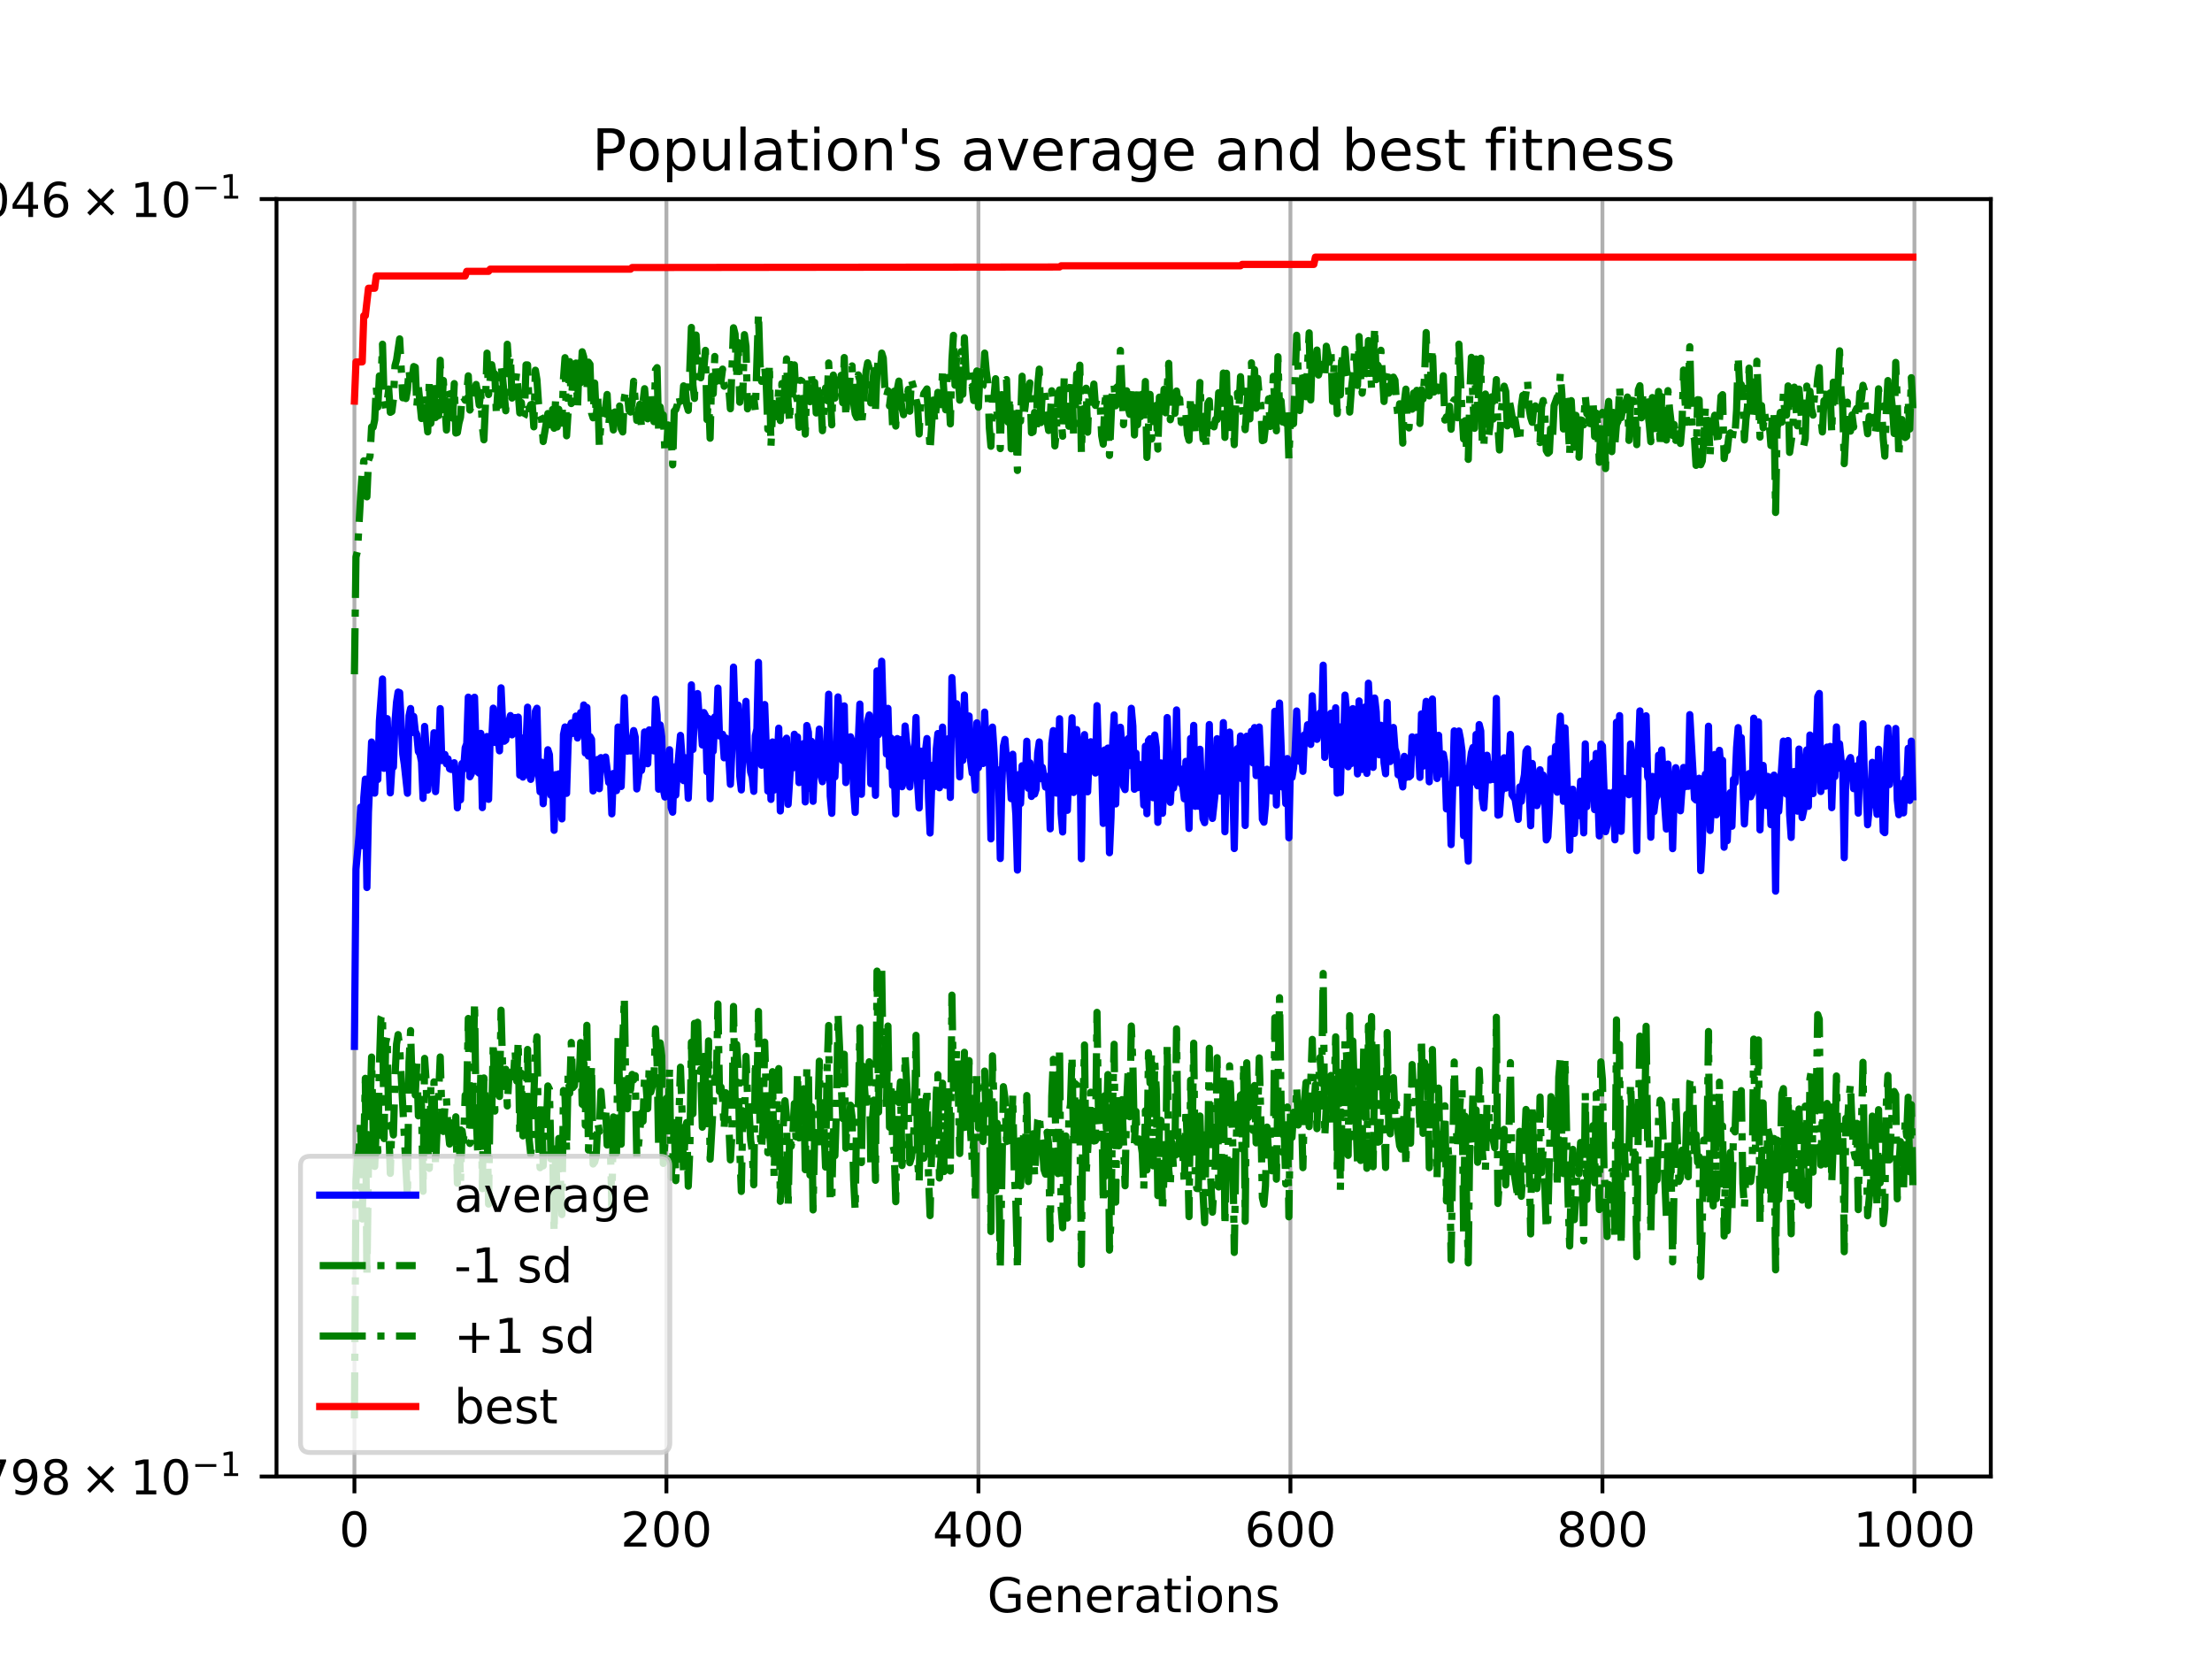 <?xml version="1.0" encoding="utf-8" standalone="no"?>
<!DOCTYPE svg PUBLIC "-//W3C//DTD SVG 1.1//EN"
  "http://www.w3.org/Graphics/SVG/1.1/DTD/svg11.dtd">
<!-- Created with matplotlib (http://matplotlib.org/) -->
<svg height="345.6pt" version="1.1" viewBox="0 0 460.8 345.6" width="460.8pt" xmlns="http://www.w3.org/2000/svg" xmlns:xlink="http://www.w3.org/1999/xlink">
 <defs>
  <style type="text/css">
*{stroke-linecap:butt;stroke-linejoin:round;}
  </style>
 </defs>
 <g id="figure_1">
  <g id="patch_1">
   <path d="M 0 345.6 
L 460.8 345.6 
L 460.8 0 
L 0 0 
z
" style="fill:#ffffff;"/>
  </g>
  <g id="axes_1">
   <g id="patch_2">
    <path d="M 57.6 307.584 
L 414.72 307.584 
L 414.72 41.472 
L 57.6 41.472 
z
" style="fill:#ffffff;"/>
   </g>
   <g id="matplotlib.axis_1">
    <g id="xtick_1">
     <g id="line2d_1">
      <path clip-path="url(#p861fb32cc6)" d="M 73.833 307.584 
L 73.833 41.472 
" style="fill:none;stroke:#b0b0b0;stroke-linecap:square;stroke-width:0.8;"/>
     </g>
     <g id="line2d_2">
      <defs>
       <path d="M 0 0 
L 0 3.5 
" id="m6e191df578" style="stroke:#000000;stroke-width:0.8;"/>
      </defs>
      <g>
       <use style="stroke:#000000;stroke-width:0.8;" x="73.833" xlink:href="#m6e191df578" y="307.584"/>
      </g>
     </g>
     <g id="text_1">
      <!-- 0 -->
      <defs>
       <path d="M 31.781 66.406 
Q 24.172 66.406 20.328 58.906 
Q 16.5 51.422 16.5 36.375 
Q 16.5 21.391 20.328 13.891 
Q 24.172 6.391 31.781 6.391 
Q 39.453 6.391 43.281 13.891 
Q 47.125 21.391 47.125 36.375 
Q 47.125 51.422 43.281 58.906 
Q 39.453 66.406 31.781 66.406 
z
M 31.781 74.219 
Q 44.047 74.219 50.516 64.516 
Q 56.984 54.828 56.984 36.375 
Q 56.984 17.969 50.516 8.266 
Q 44.047 -1.422 31.781 -1.422 
Q 19.531 -1.422 13.062 8.266 
Q 6.594 17.969 6.594 36.375 
Q 6.594 54.828 13.062 64.516 
Q 19.531 74.219 31.781 74.219 
z
" id="DejaVuSans-30"/>
      </defs>
      <g transform="translate(70.651 322.182)scale(0.1 -0.1)">
       <use xlink:href="#DejaVuSans-30"/>
      </g>
     </g>
    </g>
    <g id="xtick_2">
     <g id="line2d_3">
      <path clip-path="url(#p861fb32cc6)" d="M 138.829 307.584 
L 138.829 41.472 
" style="fill:none;stroke:#b0b0b0;stroke-linecap:square;stroke-width:0.8;"/>
     </g>
     <g id="line2d_4">
      <g>
       <use style="stroke:#000000;stroke-width:0.8;" x="138.829" xlink:href="#m6e191df578" y="307.584"/>
      </g>
     </g>
     <g id="text_2">
      <!-- 200 -->
      <defs>
       <path d="M 19.188 8.297 
L 53.609 8.297 
L 53.609 0 
L 7.328 0 
L 7.328 8.297 
Q 12.938 14.109 22.625 23.891 
Q 32.328 33.688 34.812 36.531 
Q 39.547 41.844 41.422 45.531 
Q 43.312 49.219 43.312 52.781 
Q 43.312 58.594 39.234 62.25 
Q 35.156 65.922 28.609 65.922 
Q 23.969 65.922 18.812 64.312 
Q 13.672 62.703 7.812 59.422 
L 7.812 69.391 
Q 13.766 71.781 18.938 73 
Q 24.125 74.219 28.422 74.219 
Q 39.75 74.219 46.484 68.547 
Q 53.219 62.891 53.219 53.422 
Q 53.219 48.922 51.531 44.891 
Q 49.859 40.875 45.406 35.406 
Q 44.188 33.984 37.641 27.219 
Q 31.109 20.453 19.188 8.297 
z
" id="DejaVuSans-32"/>
      </defs>
      <g transform="translate(129.285 322.182)scale(0.1 -0.1)">
       <use xlink:href="#DejaVuSans-32"/>
       <use x="63.623" xlink:href="#DejaVuSans-30"/>
       <use x="127.246" xlink:href="#DejaVuSans-30"/>
      </g>
     </g>
    </g>
    <g id="xtick_3">
     <g id="line2d_5">
      <path clip-path="url(#p861fb32cc6)" d="M 203.825 307.584 
L 203.825 41.472 
" style="fill:none;stroke:#b0b0b0;stroke-linecap:square;stroke-width:0.8;"/>
     </g>
     <g id="line2d_6">
      <g>
       <use style="stroke:#000000;stroke-width:0.8;" x="203.825" xlink:href="#m6e191df578" y="307.584"/>
      </g>
     </g>
     <g id="text_3">
      <!-- 400 -->
      <defs>
       <path d="M 37.797 64.312 
L 12.891 25.391 
L 37.797 25.391 
z
M 35.203 72.906 
L 47.609 72.906 
L 47.609 25.391 
L 58.016 25.391 
L 58.016 17.188 
L 47.609 17.188 
L 47.609 0 
L 37.797 0 
L 37.797 17.188 
L 4.891 17.188 
L 4.891 26.703 
z
" id="DejaVuSans-34"/>
      </defs>
      <g transform="translate(194.281 322.182)scale(0.1 -0.1)">
       <use xlink:href="#DejaVuSans-34"/>
       <use x="63.623" xlink:href="#DejaVuSans-30"/>
       <use x="127.246" xlink:href="#DejaVuSans-30"/>
      </g>
     </g>
    </g>
    <g id="xtick_4">
     <g id="line2d_7">
      <path clip-path="url(#p861fb32cc6)" d="M 268.82 307.584 
L 268.82 41.472 
" style="fill:none;stroke:#b0b0b0;stroke-linecap:square;stroke-width:0.8;"/>
     </g>
     <g id="line2d_8">
      <g>
       <use style="stroke:#000000;stroke-width:0.8;" x="268.82" xlink:href="#m6e191df578" y="307.584"/>
      </g>
     </g>
     <g id="text_4">
      <!-- 600 -->
      <defs>
       <path d="M 33.016 40.375 
Q 26.375 40.375 22.484 35.828 
Q 18.609 31.297 18.609 23.391 
Q 18.609 15.531 22.484 10.953 
Q 26.375 6.391 33.016 6.391 
Q 39.656 6.391 43.531 10.953 
Q 47.406 15.531 47.406 23.391 
Q 47.406 31.297 43.531 35.828 
Q 39.656 40.375 33.016 40.375 
z
M 52.594 71.297 
L 52.594 62.312 
Q 48.875 64.062 45.094 64.984 
Q 41.312 65.922 37.594 65.922 
Q 27.828 65.922 22.672 59.328 
Q 17.531 52.734 16.797 39.406 
Q 19.672 43.656 24.016 45.922 
Q 28.375 48.188 33.594 48.188 
Q 44.578 48.188 50.953 41.516 
Q 57.328 34.859 57.328 23.391 
Q 57.328 12.156 50.688 5.359 
Q 44.047 -1.422 33.016 -1.422 
Q 20.359 -1.422 13.672 8.266 
Q 6.984 17.969 6.984 36.375 
Q 6.984 53.656 15.188 63.938 
Q 23.391 74.219 37.203 74.219 
Q 40.922 74.219 44.703 73.484 
Q 48.484 72.75 52.594 71.297 
z
" id="DejaVuSans-36"/>
      </defs>
      <g transform="translate(259.277 322.182)scale(0.1 -0.1)">
       <use xlink:href="#DejaVuSans-36"/>
       <use x="63.623" xlink:href="#DejaVuSans-30"/>
       <use x="127.246" xlink:href="#DejaVuSans-30"/>
      </g>
     </g>
    </g>
    <g id="xtick_5">
     <g id="line2d_9">
      <path clip-path="url(#p861fb32cc6)" d="M 333.816 307.584 
L 333.816 41.472 
" style="fill:none;stroke:#b0b0b0;stroke-linecap:square;stroke-width:0.8;"/>
     </g>
     <g id="line2d_10">
      <g>
       <use style="stroke:#000000;stroke-width:0.8;" x="333.816" xlink:href="#m6e191df578" y="307.584"/>
      </g>
     </g>
     <g id="text_5">
      <!-- 800 -->
      <defs>
       <path d="M 31.781 34.625 
Q 24.75 34.625 20.719 30.859 
Q 16.703 27.094 16.703 20.516 
Q 16.703 13.922 20.719 10.156 
Q 24.75 6.391 31.781 6.391 
Q 38.812 6.391 42.859 10.172 
Q 46.922 13.969 46.922 20.516 
Q 46.922 27.094 42.891 30.859 
Q 38.875 34.625 31.781 34.625 
z
M 21.922 38.812 
Q 15.578 40.375 12.031 44.719 
Q 8.5 49.078 8.5 55.328 
Q 8.5 64.062 14.719 69.141 
Q 20.953 74.219 31.781 74.219 
Q 42.672 74.219 48.875 69.141 
Q 55.078 64.062 55.078 55.328 
Q 55.078 49.078 51.531 44.719 
Q 48 40.375 41.703 38.812 
Q 48.828 37.156 52.797 32.312 
Q 56.781 27.484 56.781 20.516 
Q 56.781 9.906 50.312 4.234 
Q 43.844 -1.422 31.781 -1.422 
Q 19.734 -1.422 13.25 4.234 
Q 6.781 9.906 6.781 20.516 
Q 6.781 27.484 10.781 32.312 
Q 14.797 37.156 21.922 38.812 
z
M 18.312 54.391 
Q 18.312 48.734 21.844 45.562 
Q 25.391 42.391 31.781 42.391 
Q 38.141 42.391 41.719 45.562 
Q 45.312 48.734 45.312 54.391 
Q 45.312 60.062 41.719 63.234 
Q 38.141 66.406 31.781 66.406 
Q 25.391 66.406 21.844 63.234 
Q 18.312 60.062 18.312 54.391 
z
" id="DejaVuSans-38"/>
      </defs>
      <g transform="translate(324.273 322.182)scale(0.1 -0.1)">
       <use xlink:href="#DejaVuSans-38"/>
       <use x="63.623" xlink:href="#DejaVuSans-30"/>
       <use x="127.246" xlink:href="#DejaVuSans-30"/>
      </g>
     </g>
    </g>
    <g id="xtick_6">
     <g id="line2d_11">
      <path clip-path="url(#p861fb32cc6)" d="M 398.812 307.584 
L 398.812 41.472 
" style="fill:none;stroke:#b0b0b0;stroke-linecap:square;stroke-width:0.8;"/>
     </g>
     <g id="line2d_12">
      <g>
       <use style="stroke:#000000;stroke-width:0.8;" x="398.812" xlink:href="#m6e191df578" y="307.584"/>
      </g>
     </g>
     <g id="text_6">
      <!-- 1000 -->
      <defs>
       <path d="M 12.406 8.297 
L 28.516 8.297 
L 28.516 63.922 
L 10.984 60.406 
L 10.984 69.391 
L 28.422 72.906 
L 38.281 72.906 
L 38.281 8.297 
L 54.391 8.297 
L 54.391 0 
L 12.406 0 
z
" id="DejaVuSans-31"/>
      </defs>
      <g transform="translate(386.087 322.182)scale(0.1 -0.1)">
       <use xlink:href="#DejaVuSans-31"/>
       <use x="63.623" xlink:href="#DejaVuSans-30"/>
       <use x="127.246" xlink:href="#DejaVuSans-30"/>
       <use x="190.869" xlink:href="#DejaVuSans-30"/>
      </g>
     </g>
    </g>
    <g id="text_7">
     <!-- Generations -->
     <defs>
      <path d="M 59.516 10.406 
L 59.516 29.984 
L 43.406 29.984 
L 43.406 38.094 
L 69.281 38.094 
L 69.281 6.781 
Q 63.578 2.734 56.688 0.656 
Q 49.812 -1.422 42 -1.422 
Q 24.906 -1.422 15.25 8.562 
Q 5.609 18.562 5.609 36.375 
Q 5.609 54.25 15.25 64.234 
Q 24.906 74.219 42 74.219 
Q 49.125 74.219 55.547 72.453 
Q 61.969 70.703 67.391 67.281 
L 67.391 56.781 
Q 61.922 61.422 55.766 63.766 
Q 49.609 66.109 42.828 66.109 
Q 29.438 66.109 22.719 58.641 
Q 16.016 51.172 16.016 36.375 
Q 16.016 21.625 22.719 14.156 
Q 29.438 6.688 42.828 6.688 
Q 48.047 6.688 52.141 7.594 
Q 56.25 8.5 59.516 10.406 
z
" id="DejaVuSans-47"/>
      <path d="M 56.203 29.594 
L 56.203 25.203 
L 14.891 25.203 
Q 15.484 15.922 20.484 11.062 
Q 25.484 6.203 34.422 6.203 
Q 39.594 6.203 44.453 7.469 
Q 49.312 8.734 54.109 11.281 
L 54.109 2.781 
Q 49.266 0.734 44.188 -0.344 
Q 39.109 -1.422 33.891 -1.422 
Q 20.797 -1.422 13.156 6.188 
Q 5.516 13.812 5.516 26.812 
Q 5.516 40.234 12.766 48.109 
Q 20.016 56 32.328 56 
Q 43.359 56 49.781 48.891 
Q 56.203 41.797 56.203 29.594 
z
M 47.219 32.234 
Q 47.125 39.594 43.094 43.984 
Q 39.062 48.391 32.422 48.391 
Q 24.906 48.391 20.391 44.141 
Q 15.875 39.891 15.188 32.172 
z
" id="DejaVuSans-65"/>
      <path d="M 54.891 33.016 
L 54.891 0 
L 45.906 0 
L 45.906 32.719 
Q 45.906 40.484 42.875 44.328 
Q 39.844 48.188 33.797 48.188 
Q 26.516 48.188 22.312 43.547 
Q 18.109 38.922 18.109 30.906 
L 18.109 0 
L 9.078 0 
L 9.078 54.688 
L 18.109 54.688 
L 18.109 46.188 
Q 21.344 51.125 25.703 53.562 
Q 30.078 56 35.797 56 
Q 45.219 56 50.047 50.172 
Q 54.891 44.344 54.891 33.016 
z
" id="DejaVuSans-6e"/>
      <path d="M 41.109 46.297 
Q 39.594 47.172 37.812 47.578 
Q 36.031 48 33.891 48 
Q 26.266 48 22.188 43.047 
Q 18.109 38.094 18.109 28.812 
L 18.109 0 
L 9.078 0 
L 9.078 54.688 
L 18.109 54.688 
L 18.109 46.188 
Q 20.953 51.172 25.484 53.578 
Q 30.031 56 36.531 56 
Q 37.453 56 38.578 55.875 
Q 39.703 55.766 41.062 55.516 
z
" id="DejaVuSans-72"/>
      <path d="M 34.281 27.484 
Q 23.391 27.484 19.188 25 
Q 14.984 22.516 14.984 16.5 
Q 14.984 11.719 18.141 8.906 
Q 21.297 6.109 26.703 6.109 
Q 34.188 6.109 38.703 11.406 
Q 43.219 16.703 43.219 25.484 
L 43.219 27.484 
z
M 52.203 31.203 
L 52.203 0 
L 43.219 0 
L 43.219 8.297 
Q 40.141 3.328 35.547 0.953 
Q 30.953 -1.422 24.312 -1.422 
Q 15.922 -1.422 10.953 3.297 
Q 6 8.016 6 15.922 
Q 6 25.141 12.172 29.828 
Q 18.359 34.516 30.609 34.516 
L 43.219 34.516 
L 43.219 35.406 
Q 43.219 41.609 39.141 45 
Q 35.062 48.391 27.688 48.391 
Q 23 48.391 18.547 47.266 
Q 14.109 46.141 10.016 43.891 
L 10.016 52.203 
Q 14.938 54.109 19.578 55.047 
Q 24.219 56 28.609 56 
Q 40.484 56 46.344 49.844 
Q 52.203 43.703 52.203 31.203 
z
" id="DejaVuSans-61"/>
      <path d="M 18.312 70.219 
L 18.312 54.688 
L 36.812 54.688 
L 36.812 47.703 
L 18.312 47.703 
L 18.312 18.016 
Q 18.312 11.328 20.141 9.422 
Q 21.969 7.516 27.594 7.516 
L 36.812 7.516 
L 36.812 0 
L 27.594 0 
Q 17.188 0 13.234 3.875 
Q 9.281 7.766 9.281 18.016 
L 9.281 47.703 
L 2.688 47.703 
L 2.688 54.688 
L 9.281 54.688 
L 9.281 70.219 
z
" id="DejaVuSans-74"/>
      <path d="M 9.422 54.688 
L 18.406 54.688 
L 18.406 0 
L 9.422 0 
z
M 9.422 75.984 
L 18.406 75.984 
L 18.406 64.594 
L 9.422 64.594 
z
" id="DejaVuSans-69"/>
      <path d="M 30.609 48.391 
Q 23.391 48.391 19.188 42.75 
Q 14.984 37.109 14.984 27.297 
Q 14.984 17.484 19.156 11.844 
Q 23.344 6.203 30.609 6.203 
Q 37.797 6.203 41.984 11.859 
Q 46.188 17.531 46.188 27.297 
Q 46.188 37.016 41.984 42.703 
Q 37.797 48.391 30.609 48.391 
z
M 30.609 56 
Q 42.328 56 49.016 48.375 
Q 55.719 40.766 55.719 27.297 
Q 55.719 13.875 49.016 6.219 
Q 42.328 -1.422 30.609 -1.422 
Q 18.844 -1.422 12.172 6.219 
Q 5.516 13.875 5.516 27.297 
Q 5.516 40.766 12.172 48.375 
Q 18.844 56 30.609 56 
z
" id="DejaVuSans-6f"/>
      <path d="M 44.281 53.078 
L 44.281 44.578 
Q 40.484 46.531 36.375 47.5 
Q 32.281 48.484 27.875 48.484 
Q 21.188 48.484 17.844 46.438 
Q 14.5 44.391 14.5 40.281 
Q 14.5 37.156 16.891 35.375 
Q 19.281 33.594 26.516 31.984 
L 29.594 31.297 
Q 39.156 29.25 43.188 25.516 
Q 47.219 21.781 47.219 15.094 
Q 47.219 7.469 41.188 3.016 
Q 35.156 -1.422 24.609 -1.422 
Q 20.219 -1.422 15.453 -0.562 
Q 10.688 0.297 5.422 2 
L 5.422 11.281 
Q 10.406 8.688 15.234 7.391 
Q 20.062 6.109 24.812 6.109 
Q 31.156 6.109 34.562 8.281 
Q 37.984 10.453 37.984 14.406 
Q 37.984 18.062 35.516 20.016 
Q 33.062 21.969 24.703 23.781 
L 21.578 24.516 
Q 13.234 26.266 9.516 29.906 
Q 5.812 33.547 5.812 39.891 
Q 5.812 47.609 11.281 51.797 
Q 16.75 56 26.812 56 
Q 31.781 56 36.172 55.266 
Q 40.578 54.547 44.281 53.078 
z
" id="DejaVuSans-73"/>
     </defs>
     <g transform="translate(205.662 335.861)scale(0.1 -0.1)">
      <use xlink:href="#DejaVuSans-47"/>
      <use x="77.49" xlink:href="#DejaVuSans-65"/>
      <use x="139.014" xlink:href="#DejaVuSans-6e"/>
      <use x="202.393" xlink:href="#DejaVuSans-65"/>
      <use x="263.916" xlink:href="#DejaVuSans-72"/>
      <use x="305.029" xlink:href="#DejaVuSans-61"/>
      <use x="366.309" xlink:href="#DejaVuSans-74"/>
      <use x="405.518" xlink:href="#DejaVuSans-69"/>
      <use x="433.301" xlink:href="#DejaVuSans-6f"/>
      <use x="494.482" xlink:href="#DejaVuSans-6e"/>
      <use x="557.861" xlink:href="#DejaVuSans-73"/>
     </g>
    </g>
   </g>
   <g id="matplotlib.axis_2">
    <g id="ytick_1">
     <g id="line2d_13">
      <path clip-path="url(#p861fb32cc6)" d="M 57.6 307.584 
L 414.72 307.584 
" style="fill:none;stroke:#b0b0b0;stroke-linecap:square;stroke-width:0.8;"/>
     </g>
     <g id="line2d_14">
      <defs>
       <path d="M 0 0 
L -3.5 0 
" id="m1b9120b1ac" style="stroke:#000000;stroke-width:0.8;"/>
      </defs>
      <g>
       <use style="stroke:#000000;stroke-width:0.8;" x="57.6" xlink:href="#m1b9120b1ac" y="307.584"/>
      </g>
     </g>
     <g id="text_8">
      <!-- $\mathdefault{3.79798\times10^{-1}}$ -->
      <defs>
       <path d="M 40.578 39.312 
Q 47.656 37.797 51.625 33 
Q 55.609 28.219 55.609 21.188 
Q 55.609 10.406 48.188 4.484 
Q 40.766 -1.422 27.094 -1.422 
Q 22.516 -1.422 17.656 -0.516 
Q 12.797 0.391 7.625 2.203 
L 7.625 11.719 
Q 11.719 9.328 16.594 8.109 
Q 21.484 6.891 26.812 6.891 
Q 36.078 6.891 40.938 10.547 
Q 45.797 14.203 45.797 21.188 
Q 45.797 27.641 41.281 31.266 
Q 36.766 34.906 28.719 34.906 
L 20.219 34.906 
L 20.219 43.016 
L 29.109 43.016 
Q 36.375 43.016 40.234 45.922 
Q 44.094 48.828 44.094 54.297 
Q 44.094 59.906 40.109 62.906 
Q 36.141 65.922 28.719 65.922 
Q 24.656 65.922 20.016 65.031 
Q 15.375 64.156 9.812 62.312 
L 9.812 71.094 
Q 15.438 72.656 20.344 73.438 
Q 25.25 74.219 29.594 74.219 
Q 40.828 74.219 47.359 69.109 
Q 53.906 64.016 53.906 55.328 
Q 53.906 49.266 50.438 45.094 
Q 46.969 40.922 40.578 39.312 
z
" id="DejaVuSans-33"/>
       <path d="M 10.688 12.406 
L 21 12.406 
L 21 0 
L 10.688 0 
z
" id="DejaVuSans-2e"/>
       <path d="M 8.203 72.906 
L 55.078 72.906 
L 55.078 68.703 
L 28.609 0 
L 18.312 0 
L 43.219 64.594 
L 8.203 64.594 
z
" id="DejaVuSans-37"/>
       <path d="M 10.984 1.516 
L 10.984 10.5 
Q 14.703 8.734 18.5 7.812 
Q 22.312 6.891 25.984 6.891 
Q 35.75 6.891 40.891 13.453 
Q 46.047 20.016 46.781 33.406 
Q 43.953 29.203 39.594 26.953 
Q 35.25 24.703 29.984 24.703 
Q 19.047 24.703 12.672 31.312 
Q 6.297 37.938 6.297 49.422 
Q 6.297 60.641 12.938 67.422 
Q 19.578 74.219 30.609 74.219 
Q 43.266 74.219 49.922 64.516 
Q 56.594 54.828 56.594 36.375 
Q 56.594 19.141 48.406 8.859 
Q 40.234 -1.422 26.422 -1.422 
Q 22.703 -1.422 18.891 -0.688 
Q 15.094 0.047 10.984 1.516 
z
M 30.609 32.422 
Q 37.25 32.422 41.125 36.953 
Q 45.016 41.5 45.016 49.422 
Q 45.016 57.281 41.125 61.844 
Q 37.25 66.406 30.609 66.406 
Q 23.969 66.406 20.094 61.844 
Q 16.219 57.281 16.219 49.422 
Q 16.219 41.5 20.094 36.953 
Q 23.969 32.422 30.609 32.422 
z
" id="DejaVuSans-39"/>
       <path d="M 70.125 53.719 
L 47.797 31.297 
L 70.125 8.984 
L 64.312 3.078 
L 41.891 25.484 
L 19.484 3.078 
L 13.719 8.984 
L 35.984 31.297 
L 13.719 53.719 
L 19.484 59.625 
L 41.891 37.203 
L 64.312 59.625 
z
" id="DejaVuSans-d7"/>
       <path d="M 10.594 35.5 
L 73.188 35.5 
L 73.188 27.203 
L 10.594 27.203 
z
" id="DejaVuSans-2212"/>
      </defs>
      <g transform="translate(-26.5 311.383)scale(0.1 -0.1)">
       <use transform="translate(0 0.684)" xlink:href="#DejaVuSans-33"/>
       <use transform="translate(63.623 0.684)" xlink:href="#DejaVuSans-2e"/>
       <use transform="translate(95.301 0.684)" xlink:href="#DejaVuSans-37"/>
       <use transform="translate(158.924 0.684)" xlink:href="#DejaVuSans-39"/>
       <use transform="translate(222.547 0.684)" xlink:href="#DejaVuSans-37"/>
       <use transform="translate(286.17 0.684)" xlink:href="#DejaVuSans-39"/>
       <use transform="translate(349.793 0.684)" xlink:href="#DejaVuSans-38"/>
       <use transform="translate(432.898 0.684)" xlink:href="#DejaVuSans-d7"/>
       <use transform="translate(536.17 0.684)" xlink:href="#DejaVuSans-31"/>
       <use transform="translate(599.793 0.684)" xlink:href="#DejaVuSans-30"/>
       <use transform="translate(664.373 38.966)scale(0.7)" xlink:href="#DejaVuSans-2212"/>
       <use transform="translate(723.025 38.966)scale(0.7)" xlink:href="#DejaVuSans-31"/>
      </g>
     </g>
    </g>
    <g id="ytick_2">
     <g id="line2d_15">
      <path clip-path="url(#p861fb32cc6)" d="M 57.6 41.472 
L 414.72 41.472 
" style="fill:none;stroke:#b0b0b0;stroke-linecap:square;stroke-width:0.8;"/>
     </g>
     <g id="line2d_16">
      <g>
       <use style="stroke:#000000;stroke-width:0.8;" x="57.6" xlink:href="#m1b9120b1ac" y="41.472"/>
      </g>
     </g>
     <g id="text_9">
      <!-- $\mathdefault{8.64046\times10^{-1}}$ -->
      <g transform="translate(-26.5 45.271)scale(0.1 -0.1)">
       <use transform="translate(0 0.684)" xlink:href="#DejaVuSans-38"/>
       <use transform="translate(63.623 0.684)" xlink:href="#DejaVuSans-2e"/>
       <use transform="translate(95.41 0.684)" xlink:href="#DejaVuSans-36"/>
       <use transform="translate(159.033 0.684)" xlink:href="#DejaVuSans-34"/>
       <use transform="translate(222.656 0.684)" xlink:href="#DejaVuSans-30"/>
       <use transform="translate(286.279 0.684)" xlink:href="#DejaVuSans-34"/>
       <use transform="translate(349.902 0.684)" xlink:href="#DejaVuSans-36"/>
       <use transform="translate(433.008 0.684)" xlink:href="#DejaVuSans-d7"/>
       <use transform="translate(536.279 0.684)" xlink:href="#DejaVuSans-31"/>
       <use transform="translate(599.902 0.684)" xlink:href="#DejaVuSans-30"/>
       <use transform="translate(664.482 38.966)scale(0.7)" xlink:href="#DejaVuSans-2212"/>
       <use transform="translate(723.135 38.966)scale(0.7)" xlink:href="#DejaVuSans-31"/>
      </g>
     </g>
    </g>
    <g id="ytick_3">
     <g id="line2d_17">
      <defs>
       <path d="M 0 0 
L -2 0 
" id="mc9240af9af" style="stroke:#000000;stroke-width:0.6;"/>
      </defs>
      <g>
       <use style="stroke:#000000;stroke-width:0.6;" x="57.6" xlink:href="#mc9240af9af" y="307.584"/>
      </g>
     </g>
    </g>
    <g id="ytick_4">
     <g id="line2d_18">
      <g>
       <use style="stroke:#000000;stroke-width:0.6;" x="57.6" xlink:href="#mc9240af9af" y="41.472"/>
      </g>
     </g>
    </g>
    <g id="text_10">
     <!-- Fitness -->
     <defs>
      <path d="M 9.812 72.906 
L 51.703 72.906 
L 51.703 64.594 
L 19.672 64.594 
L 19.672 43.109 
L 48.578 43.109 
L 48.578 34.812 
L 19.672 34.812 
L 19.672 0 
L 9.812 0 
z
" id="DejaVuSans-46"/>
     </defs>
     <g transform="translate(-32.58 192.202)rotate(-90)scale(0.1 -0.1)">
      <use xlink:href="#DejaVuSans-46"/>
      <use x="57.41" xlink:href="#DejaVuSans-69"/>
      <use x="85.193" xlink:href="#DejaVuSans-74"/>
      <use x="124.402" xlink:href="#DejaVuSans-6e"/>
      <use x="187.781" xlink:href="#DejaVuSans-65"/>
      <use x="249.305" xlink:href="#DejaVuSans-73"/>
      <use x="301.404" xlink:href="#DejaVuSans-73"/>
     </g>
    </g>
   </g>
   <g id="line2d_19">
    <path clip-path="url(#p861fb32cc6)" d="M 73.833 217.977 
L 74.158 181.063 
L 74.808 173.914 
L 75.133 168.14 
L 75.458 176.159 
L 75.783 166.141 
L 76.108 162.314 
L 76.433 184.883 
L 76.758 169.176 
L 77.408 154.575 
L 77.732 162.242 
L 78.057 165.23 
L 78.382 157.81 
L 78.707 162.382 
L 79.032 150.253 
L 79.682 141.445 
L 80.007 160.06 
L 80.332 151.233 
L 80.657 149.7 
L 81.307 165.17 
L 81.632 159.989 
L 81.957 159.787 
L 82.282 150.378 
L 82.607 146.257 
L 82.932 144.173 
L 83.257 144.296 
L 83.907 157.116 
L 84.232 159.297 
L 84.882 165.253 
L 85.207 149.084 
L 85.532 147.598 
L 85.857 152.602 
L 86.182 149.251 
L 86.507 152.315 
L 86.832 153.046 
L 87.157 156.557 
L 87.482 157.077 
L 87.807 158.672 
L 88.132 166.308 
L 88.457 151.327 
L 88.782 156.113 
L 89.107 164.591 
L 89.757 157.172 
L 90.082 159.132 
L 90.407 152.645 
L 90.732 164.913 
L 91.057 159.254 
L 91.382 156.323 
L 91.707 147.615 
L 92.032 158.444 
L 92.357 157.479 
L 92.682 157.167 
L 93.007 159.128 
L 93.331 158.079 
L 93.656 160.133 
L 93.981 160.289 
L 94.306 159.849 
L 94.631 158.891 
L 94.956 161.433 
L 95.281 168.292 
L 95.606 161.387 
L 95.931 166.619 
L 96.256 159.048 
L 96.581 160.224 
L 96.906 155.765 
L 97.231 154.913 
L 97.556 145.23 
L 97.881 161.814 
L 98.206 161.172 
L 98.856 145.247 
L 99.181 156.05 
L 99.506 160.778 
L 99.831 161.083 
L 100.156 152.771 
L 100.481 168.241 
L 100.806 158.089 
L 101.131 157.033 
L 101.456 153.428 
L 101.781 166.514 
L 102.106 153.368 
L 102.431 154.256 
L 102.756 147.523 
L 103.081 154.672 
L 103.406 153.401 
L 103.731 153.271 
L 104.056 156.414 
L 104.381 143.289 
L 104.706 150.569 
L 105.031 154.416 
L 105.356 154.16 
L 105.681 151.052 
L 106.006 150.38 
L 106.331 149.065 
L 106.656 153.09 
L 106.981 151.933 
L 107.306 149.478 
L 107.631 151.413 
L 107.956 149.383 
L 108.281 161.485 
L 108.606 153.705 
L 108.931 161.884 
L 109.58 154.996 
L 109.905 147.317 
L 110.23 161.259 
L 110.555 162.359 
L 110.88 161.03 
L 111.205 158.318 
L 111.53 148.178 
L 111.855 147.544 
L 112.18 160.819 
L 112.505 164.94 
L 112.83 158.774 
L 113.155 167.43 
L 113.48 162.219 
L 113.805 161.744 
L 114.13 156.184 
L 114.455 157.209 
L 114.78 165.688 
L 115.105 161.703 
L 115.43 172.968 
L 115.755 161.366 
L 116.08 169.526 
L 116.405 161.207 
L 117.055 170.592 
L 117.38 153.019 
L 117.705 151.436 
L 118.03 165.272 
L 118.355 154.749 
L 118.68 151.539 
L 119.005 150.616 
L 119.33 152.779 
L 119.655 151.251 
L 119.98 149.171 
L 120.305 153.738 
L 120.955 148.451 
L 121.28 151.658 
L 121.605 146.854 
L 121.93 156.864 
L 122.255 147.369 
L 122.58 157.506 
L 122.905 153.442 
L 123.23 154.022 
L 123.555 164.766 
L 123.88 160.928 
L 124.205 163.734 
L 124.53 158.202 
L 124.855 164.302 
L 125.179 157.829 
L 125.504 159.581 
L 125.829 159.514 
L 126.154 157.71 
L 126.804 163.006 
L 127.129 161.326 
L 127.454 169.539 
L 127.779 161.125 
L 128.429 164.705 
L 128.754 151.452 
L 129.404 163.844 
L 130.054 145.355 
L 130.379 154.608 
L 130.704 156.478 
L 131.029 154.121 
L 131.354 156.446 
L 132.004 152.19 
L 132.329 153.554 
L 132.654 164.351 
L 133.304 159.84 
L 133.629 160.504 
L 133.954 158.612 
L 134.279 152.481 
L 134.929 159.1 
L 135.254 152.044 
L 135.579 154.481 
L 135.904 154.178 
L 136.229 156.431 
L 136.554 145.668 
L 136.879 148.912 
L 137.204 164.402 
L 137.529 151.009 
L 137.854 153.562 
L 138.179 164.405 
L 138.504 166.036 
L 138.829 161.482 
L 139.154 162.73 
L 139.479 156.187 
L 139.804 168.212 
L 140.129 169.193 
L 140.454 159.76 
L 140.779 165.631 
L 141.103 160.709 
L 141.753 153.195 
L 142.403 162.621 
L 142.728 157.845 
L 143.053 159.098 
L 143.378 166.299 
L 143.703 158.018 
L 144.028 142.665 
L 144.353 156.126 
L 144.678 148.091 
L 145.003 144.709 
L 145.328 144.478 
L 145.653 149.617 
L 145.978 150.73 
L 146.303 155.195 
L 146.628 148.436 
L 146.953 149.055 
L 147.278 160.756 
L 147.603 149.677 
L 147.928 166.385 
L 148.253 156.806 
L 148.578 156.49 
L 148.903 149.342 
L 149.228 152.448 
L 149.553 143.339 
L 149.878 153.317 
L 150.203 152.925 
L 150.528 152.959 
L 150.853 157.87 
L 151.178 153.72 
L 151.828 157.677 
L 152.153 163.387 
L 152.478 156.055 
L 152.803 138.972 
L 153.128 149.376 
L 153.778 146.898 
L 154.103 161.666 
L 154.428 164.558 
L 154.753 156.684 
L 155.403 146.104 
L 155.728 156.794 
L 156.053 157.583 
L 156.378 160.85 
L 156.703 161.879 
L 157.027 164.854 
L 157.352 153.263 
L 157.677 151.837 
L 158.002 137.981 
L 158.327 155.765 
L 158.652 159.414 
L 158.977 155.815 
L 159.302 146.766 
L 159.952 164.788 
L 160.277 155.412 
L 160.602 166.533 
L 160.927 154.561 
L 161.252 164.587 
L 161.577 159.212 
L 161.902 158.653 
L 162.227 151.692 
L 162.552 168.939 
L 162.877 161.807 
L 163.202 159.684 
L 163.527 154.364 
L 163.852 153.78 
L 164.177 167.568 
L 164.827 157.365 
L 165.152 159.982 
L 165.477 152.956 
L 165.802 159.584 
L 166.127 153.511 
L 166.452 163.034 
L 166.777 155.698 
L 167.102 157.106 
L 167.427 154.891 
L 167.752 167.054 
L 168.077 151.139 
L 168.402 152.535 
L 168.727 164.241 
L 169.052 154.433 
L 169.377 166.927 
L 169.702 158.207 
L 170.027 160.224 
L 170.352 156.899 
L 170.677 151.882 
L 171.002 161.595 
L 171.327 162.847 
L 171.652 159.797 
L 171.977 161.968 
L 172.627 144.617 
L 172.951 165.847 
L 173.276 169.429 
L 173.601 156.136 
L 173.926 161.847 
L 174.251 155.421 
L 174.576 145.18 
L 174.901 149.664 
L 175.226 151.76 
L 175.551 158.45 
L 175.876 147.051 
L 176.201 163.025 
L 176.526 156.561 
L 176.851 158.349 
L 177.176 153.484 
L 177.501 154.484 
L 177.826 164.852 
L 178.151 169.232 
L 178.476 158.783 
L 178.801 154.279 
L 179.126 146.672 
L 179.451 165.463 
L 179.776 153.814 
L 180.101 153.917 
L 180.426 154.245 
L 180.751 150.171 
L 181.076 148.933 
L 181.401 163.253 
L 181.726 156.887 
L 182.051 153.206 
L 182.376 165.68 
L 182.701 139.767 
L 183.026 153.039 
L 183.676 137.748 
L 184.001 149.158 
L 184.326 147.928 
L 184.651 157.076 
L 184.976 147.562 
L 185.301 159.692 
L 185.626 153.749 
L 185.951 163.627 
L 186.276 160.593 
L 186.601 169.547 
L 186.926 153.86 
L 187.251 154.542 
L 187.576 154.091 
L 187.901 163.893 
L 188.226 162.86 
L 188.55 151.245 
L 188.875 154.672 
L 189.2 156.164 
L 189.525 163.941 
L 189.85 160.169 
L 190.175 159.483 
L 190.5 157.394 
L 190.825 149.466 
L 191.15 163.091 
L 191.475 168.318 
L 191.8 156.479 
L 192.125 161.136 
L 192.45 161.631 
L 192.775 156.555 
L 193.1 153.849 
L 193.425 166.189 
L 193.75 173.532 
L 194.075 164.123 
L 194.4 159.374 
L 194.725 163.855 
L 195.05 155.988 
L 195.375 152.805 
L 195.7 164.11 
L 196.025 162.787 
L 196.35 151.468 
L 196.675 163.223 
L 197 163.598 
L 197.325 156.804 
L 197.65 153.837 
L 197.975 166.122 
L 198.3 141.16 
L 198.625 148.262 
L 198.95 152.857 
L 199.275 146.599 
L 199.6 152.119 
L 199.925 161.833 
L 200.25 149.842 
L 200.575 158.398 
L 200.9 144.786 
L 201.225 155.7 
L 201.55 157.299 
L 201.875 149.151 
L 202.2 158.486 
L 202.525 161.064 
L 202.85 160.451 
L 203.175 164.564 
L 203.5 150.575 
L 203.825 159.924 
L 204.15 154.428 
L 204.474 155.563 
L 204.799 159.057 
L 205.124 148.34 
L 205.449 156.362 
L 205.774 156.195 
L 206.099 158.352 
L 206.424 174.755 
L 206.749 151.466 
L 207.074 156.413 
L 207.399 163.483 
L 207.724 160.326 
L 208.049 163.075 
L 208.374 178.849 
L 208.699 163.55 
L 209.024 155.475 
L 209.349 154.029 
L 209.674 158.304 
L 209.999 159.763 
L 210.324 160.534 
L 210.649 166.384 
L 210.974 157.122 
L 211.299 165.361 
L 211.624 169.774 
L 211.949 181.257 
L 212.274 161.349 
L 212.599 167.396 
L 212.924 159.519 
L 213.574 163.298 
L 213.899 154.413 
L 214.224 164.209 
L 214.549 158.906 
L 214.874 165.911 
L 215.199 163.076 
L 215.524 165.43 
L 215.849 164.381 
L 216.174 156.845 
L 216.499 154.562 
L 216.824 162.211 
L 217.149 159.853 
L 217.799 163.965 
L 218.124 161.757 
L 218.449 164.014 
L 218.774 172.661 
L 219.099 154.895 
L 219.424 152.195 
L 219.749 161.024 
L 220.074 165.217 
L 220.398 163.358 
L 220.723 149.725 
L 221.048 169.463 
L 221.373 173.319 
L 221.698 157.535 
L 222.023 158.458 
L 222.348 168.807 
L 222.673 160.435 
L 222.998 156.337 
L 223.323 149.53 
L 223.648 165.091 
L 223.973 155.799 
L 224.298 151.982 
L 224.623 157.571 
L 224.948 154.649 
L 225.273 178.893 
L 225.598 157.719 
L 225.923 153.031 
L 226.248 162.692 
L 226.573 164.952 
L 226.898 157.372 
L 227.223 154.522 
L 227.548 159.564 
L 227.873 158.851 
L 228.198 161.041 
L 228.523 147.002 
L 228.848 158.008 
L 229.173 160.494 
L 229.498 159.637 
L 229.823 171.534 
L 230.148 156.222 
L 230.473 158.236 
L 230.798 155.838 
L 231.123 177.645 
L 231.448 170.215 
L 231.773 155.312 
L 232.098 148.929 
L 232.423 167.479 
L 232.748 155.8 
L 233.073 161.333 
L 233.398 151.496 
L 233.723 155.648 
L 234.048 163.784 
L 234.373 164.492 
L 234.698 155.582 
L 235.023 153.862 
L 235.348 159.478 
L 235.673 147.553 
L 235.998 151.28 
L 236.322 164.42 
L 236.647 156.911 
L 236.972 164.098 
L 237.297 159.194 
L 237.622 162.389 
L 237.947 161.127 
L 238.272 167.737 
L 238.597 155.437 
L 238.922 169.508 
L 239.247 154.265 
L 239.572 153.888 
L 239.897 155.381 
L 240.222 166.184 
L 240.547 153.118 
L 240.872 155.668 
L 241.197 171.311 
L 241.522 159.015 
L 241.847 158.93 
L 242.172 169.43 
L 242.497 162.865 
L 242.822 165.033 
L 243.147 149.479 
L 243.797 167.146 
L 244.122 161.862 
L 244.447 164.18 
L 244.772 162.518 
L 245.097 147.892 
L 245.422 162.124 
L 245.747 160.095 
L 246.072 163.292 
L 246.397 163.705 
L 246.722 166.409 
L 247.047 158.597 
L 247.697 172.584 
L 248.022 153.838 
L 248.347 162.91 
L 248.672 151.11 
L 248.997 167.973 
L 249.322 167.816 
L 249.647 167.952 
L 249.972 156.085 
L 250.297 165.049 
L 250.622 170.577 
L 250.947 171.377 
L 251.272 164.1 
L 251.597 162.026 
L 251.922 150.932 
L 252.246 168.218 
L 252.571 170.495 
L 253.221 164.515 
L 253.546 153.883 
L 253.871 164.538 
L 254.196 164.794 
L 254.521 163.337 
L 254.846 150.531 
L 255.171 173.264 
L 255.496 160.054 
L 255.821 164.566 
L 256.146 152.507 
L 256.471 159.46 
L 256.796 162.761 
L 257.121 176.768 
L 257.446 162.076 
L 257.771 155.948 
L 258.096 160.791 
L 258.421 153.32 
L 258.746 162.269 
L 259.071 154.01 
L 259.396 171.962 
L 259.721 153.365 
L 260.046 156.71 
L 260.371 156.946 
L 260.696 152.325 
L 261.021 158.94 
L 261.346 151.563 
L 261.671 161.571 
L 262.321 151.449 
L 262.646 158.426 
L 262.971 170.643 
L 263.296 171.276 
L 263.621 167.827 
L 263.946 160.24 
L 264.271 161.768 
L 264.596 162.502 
L 264.921 164.767 
L 265.246 159.71 
L 265.571 148.176 
L 265.896 167.698 
L 266.221 151.871 
L 266.546 146.459 
L 267.196 163.985 
L 267.521 160.937 
L 267.846 167.413 
L 268.17 158.021 
L 268.495 174.525 
L 268.82 159.484 
L 269.145 161.957 
L 269.47 159.989 
L 269.795 156.651 
L 270.12 148.114 
L 270.445 156.683 
L 270.77 158.62 
L 271.095 155.781 
L 271.42 160.687 
L 271.745 153.06 
L 272.07 154.074 
L 272.395 150.973 
L 272.72 152.016 
L 273.045 155.076 
L 273.37 144.958 
L 273.695 153.043 
L 274.02 151.317 
L 274.345 154.021 
L 274.67 151.829 
L 274.995 148.48 
L 275.32 150.549 
L 275.645 138.572 
L 275.97 157.767 
L 276.295 151.302 
L 276.62 151.36 
L 276.945 154.163 
L 277.27 148.583 
L 277.595 159.279 
L 277.92 151.562 
L 278.245 147.443 
L 278.57 165.216 
L 278.895 151.379 
L 279.22 165.077 
L 279.545 152.564 
L 279.87 155.16 
L 280.195 144.797 
L 280.52 148.334 
L 280.845 159.734 
L 281.17 148.721 
L 281.495 159.07 
L 281.82 147.62 
L 282.145 150.984 
L 282.47 153.078 
L 282.795 161.225 
L 283.12 146.019 
L 283.445 160.107 
L 283.769 160.288 
L 284.094 148.268 
L 284.419 147.254 
L 284.744 161.117 
L 285.069 142.318 
L 285.394 148.832 
L 285.719 146.307 
L 286.044 159.859 
L 286.369 145.411 
L 286.694 148.304 
L 287.019 156.997 
L 287.344 157.241 
L 287.669 151.084 
L 287.994 151.468 
L 288.319 158.906 
L 288.644 161.188 
L 288.969 146.328 
L 289.294 158.281 
L 289.619 158.636 
L 290.269 151.543 
L 290.594 155.947 
L 290.919 157.013 
L 291.244 161.4 
L 291.569 161.392 
L 291.894 162.076 
L 292.219 163.932 
L 292.544 157.561 
L 292.869 161.975 
L 293.194 158.078 
L 293.519 161.853 
L 293.844 161.569 
L 294.169 153.503 
L 294.819 156.701 
L 295.144 153.558 
L 295.469 155.555 
L 295.794 161.944 
L 296.119 148.72 
L 296.444 159.611 
L 296.769 149.811 
L 297.094 146.107 
L 297.419 151.774 
L 297.744 162.863 
L 298.069 151.457 
L 298.394 145.614 
L 298.719 157.248 
L 299.044 155.569 
L 299.369 162.181 
L 299.693 153.176 
L 300.018 161.236 
L 300.343 159.596 
L 300.668 157.082 
L 300.993 158.933 
L 301.318 168.515 
L 301.643 163.402 
L 301.968 163.792 
L 302.293 175.945 
L 302.943 152.263 
L 303.593 163.089 
L 303.918 152.279 
L 304.243 153.981 
L 304.568 156.498 
L 304.893 174.073 
L 305.218 160.079 
L 305.543 172.982 
L 305.868 179.392 
L 306.193 159.175 
L 306.518 156.79 
L 306.843 155.712 
L 307.168 162.915 
L 307.493 152.999 
L 307.818 163.701 
L 308.143 150.943 
L 308.468 152.273 
L 308.793 166.403 
L 309.118 168.32 
L 309.768 157.33 
L 310.093 160.603 
L 310.418 162.473 
L 310.743 159.27 
L 311.068 162.368 
L 311.393 160.831 
L 311.718 145.495 
L 312.043 169.814 
L 312.368 169.7 
L 312.693 165.204 
L 313.018 164.006 
L 313.343 157.854 
L 313.668 164.194 
L 313.993 163.342 
L 314.318 160.093 
L 314.643 152.995 
L 314.968 165.542 
L 315.617 166.505 
L 316.267 170.691 
L 316.592 163.927 
L 316.917 166.945 
L 317.242 163.148 
L 317.567 161.396 
L 317.892 156.538 
L 318.217 156.006 
L 318.867 172.009 
L 319.192 159.038 
L 319.517 163.327 
L 319.842 162.701 
L 320.167 167.819 
L 320.492 166.829 
L 320.817 160.36 
L 321.142 164.512 
L 321.467 161.465 
L 321.792 166.119 
L 322.117 174.974 
L 322.442 174.342 
L 322.767 168.677 
L 323.092 158.044 
L 323.417 164.415 
L 323.742 161.265 
L 324.067 155.514 
L 324.392 165.029 
L 324.717 153.665 
L 325.042 149.177 
L 325.692 166.924 
L 326.017 151.627 
L 326.992 177.101 
L 327.317 164.985 
L 327.642 164.415 
L 327.967 173.625 
L 328.292 167.627 
L 328.617 166.569 
L 328.942 169.901 
L 329.267 162.738 
L 329.592 166.557 
L 329.917 173.502 
L 330.242 154.966 
L 330.567 168.038 
L 330.892 162.119 
L 331.217 165.087 
L 331.541 166.041 
L 331.866 158.981 
L 332.191 168.661 
L 332.516 156.971 
L 333.166 174.14 
L 333.491 155.011 
L 333.816 155.403 
L 334.466 173.257 
L 334.791 171.988 
L 335.116 165.184 
L 335.441 170.613 
L 335.766 169.063 
L 336.091 165.006 
L 336.416 174.949 
L 336.741 150.459 
L 337.066 166.615 
L 337.391 149.076 
L 337.716 173.182 
L 338.041 162.09 
L 338.366 162.178 
L 338.691 164.725 
L 339.016 163.914 
L 339.341 165.557 
L 339.666 154.978 
L 339.991 157.346 
L 340.316 163.466 
L 340.641 163.232 
L 340.966 177.212 
L 341.291 157.593 
L 341.616 148.097 
L 341.941 157.644 
L 342.266 157.015 
L 342.591 159.253 
L 342.916 149.114 
L 343.241 161.83 
L 343.566 162.509 
L 343.891 174.41 
L 344.216 161.748 
L 344.541 169.096 
L 344.866 166.466 
L 345.191 165.865 
L 345.516 157.316 
L 345.841 161.13 
L 346.166 156.228 
L 346.816 168.216 
L 347.141 172.707 
L 347.465 159.175 
L 347.79 165.829 
L 348.115 165.26 
L 348.44 176.795 
L 348.765 165.411 
L 349.09 159.923 
L 349.415 162.626 
L 349.74 167.622 
L 350.065 168.904 
L 350.715 159.875 
L 351.04 163.904 
L 351.365 160.05 
L 351.69 163.809 
L 352.015 148.87 
L 352.99 166.348 
L 353.315 166.657 
L 353.64 162.694 
L 353.965 162.128 
L 354.29 181.374 
L 354.615 175.562 
L 354.94 164.492 
L 355.265 161.275 
L 355.59 164.256 
L 355.915 151.282 
L 356.24 173.002 
L 356.565 167.061 
L 356.89 169.538 
L 357.215 157.171 
L 357.54 169.749 
L 357.865 168.601 
L 358.19 156.308 
L 358.515 160.393 
L 358.84 158.374 
L 359.165 176.496 
L 359.49 167.474 
L 359.815 175.134 
L 360.14 167.637 
L 360.465 165.116 
L 360.79 172.127 
L 361.115 162.347 
L 361.44 163.052 
L 361.765 155.692 
L 362.09 151.58 
L 362.415 155.722 
L 362.74 153.662 
L 363.389 171.645 
L 363.714 165.648 
L 364.039 164.291 
L 364.364 161.149 
L 364.689 165.987 
L 365.014 165.257 
L 365.339 149.612 
L 365.664 162.898 
L 365.989 152.189 
L 366.314 150.369 
L 366.639 172.88 
L 366.964 162.452 
L 367.289 159.445 
L 367.614 164.547 
L 367.939 167.809 
L 368.264 161.74 
L 368.589 162.511 
L 368.914 171.797 
L 369.239 163.656 
L 369.564 161.47 
L 369.889 185.644 
L 370.214 163.192 
L 370.539 169.025 
L 371.514 154.386 
L 371.839 164.791 
L 372.164 165.437 
L 372.489 154.267 
L 372.814 169.706 
L 373.139 174.454 
L 373.464 160.802 
L 373.789 160.726 
L 374.114 161.982 
L 374.439 168.976 
L 374.764 156.041 
L 375.414 170.317 
L 375.739 168.844 
L 376.064 160.93 
L 376.389 156.217 
L 376.714 167.978 
L 377.039 153.122 
L 377.364 154.039 
L 377.689 165.329 
L 378.014 157.114 
L 378.339 156.127 
L 378.664 145.123 
L 378.989 144.457 
L 379.313 164.885 
L 379.638 161.082 
L 379.963 159.826 
L 380.288 163.79 
L 380.613 155.63 
L 380.938 162.591 
L 381.263 155.491 
L 381.588 168.251 
L 381.913 158.752 
L 382.238 161.779 
L 382.563 151.428 
L 382.888 160.059 
L 383.213 154.946 
L 383.538 158.408 
L 383.863 159.63 
L 384.188 178.674 
L 384.513 161.722 
L 384.838 159.101 
L 385.488 157.815 
L 385.813 160.573 
L 386.138 164.291 
L 386.463 163.411 
L 386.788 159.531 
L 387.113 169.397 
L 387.438 158.036 
L 387.763 159.089 
L 388.088 150.779 
L 388.413 162.792 
L 388.738 163.346 
L 389.063 171.814 
L 389.388 168.356 
L 389.713 167.134 
L 390.038 158.812 
L 390.363 167.447 
L 390.688 164.183 
L 391.013 169.641 
L 391.338 156.082 
L 391.663 165.239 
L 391.988 163.469 
L 392.313 173.187 
L 392.638 173.465 
L 392.963 157.573 
L 393.288 151.656 
L 393.613 163.435 
L 393.938 158.811 
L 394.263 157.592 
L 394.588 158.838 
L 394.912 151.756 
L 395.237 166.646 
L 395.562 169.719 
L 395.887 163.212 
L 396.212 163.983 
L 396.537 169.343 
L 396.862 162.281 
L 397.187 163.762 
L 397.512 155.882 
L 397.837 166.749 
L 398.162 154.39 
L 398.487 165.981 
L 398.487 165.981 
" style="fill:none;stroke:#0000ff;stroke-linecap:square;stroke-width:1.5;"/>
   </g>
   <g id="line2d_20">
    <path clip-path="url(#p861fb32cc6)" d="M 73.833 295.488 
L 74.158 246.088 
L 74.483 241.096 
L 74.808 239.581 
L 75.133 233.239 
L 75.458 253.945 
L 76.108 224.638 
L 76.433 266.267 
L 76.758 242.486 
L 77.408 220.205 
L 77.732 235.485 
L 78.057 242.989 
L 78.382 235.009 
L 78.707 239.963 
L 79.032 222.202 
L 79.357 211.932 
L 79.682 211.181 
L 80.007 237.184 
L 80.332 217.329 
L 80.657 215.828 
L 80.982 234.513 
L 81.307 244.439 
L 81.632 234.258 
L 81.957 236.434 
L 82.282 224.578 
L 82.607 217.515 
L 82.932 215.529 
L 83.257 217.996 
L 84.882 249.305 
L 85.207 221.209 
L 85.532 214.687 
L 85.857 226.26 
L 86.182 222.143 
L 86.507 228.121 
L 86.832 221.422 
L 87.157 232.453 
L 87.482 230.282 
L 87.807 230.16 
L 88.132 248.163 
L 88.457 220.482 
L 88.782 225.347 
L 89.107 239.211 
L 89.432 243.403 
L 89.757 226.159 
L 90.082 233.128 
L 90.407 225.368 
L 90.732 242.851 
L 91.707 220.183 
L 92.032 231.478 
L 92.357 235.705 
L 92.682 230.461 
L 93.007 228.668 
L 93.331 235.186 
L 93.656 238.324 
L 93.981 233.823 
L 94.306 232.585 
L 94.631 237.875 
L 94.956 232.651 
L 95.281 246.48 
L 95.606 234.616 
L 95.931 246.32 
L 96.256 235.56 
L 96.581 237.658 
L 96.906 228.154 
L 97.231 228.082 
L 97.556 212.164 
L 97.881 238.204 
L 98.206 237.642 
L 98.531 226.399 
L 98.856 208.753 
L 99.181 232.015 
L 99.506 239.707 
L 99.831 237.789 
L 100.156 223.768 
L 100.481 247.624 
L 100.806 224.556 
L 101.131 229.947 
L 101.456 233.292 
L 101.781 250.832 
L 102.106 227.969 
L 102.431 232.536 
L 102.756 217.099 
L 103.081 231.462 
L 103.406 220.522 
L 103.731 225.569 
L 104.056 228.413 
L 104.381 210.443 
L 104.706 222.345 
L 105.031 226.329 
L 105.356 222.747 
L 105.681 230.392 
L 106.006 224.265 
L 106.331 224.008 
L 106.656 223.252 
L 106.981 224.354 
L 107.306 218.812 
L 107.631 225.198 
L 107.956 216.834 
L 108.281 236.942 
L 108.606 223.566 
L 108.931 236.628 
L 109.255 230.389 
L 109.58 233.986 
L 109.905 218.62 
L 110.23 237.373 
L 110.555 240.408 
L 110.88 237.846 
L 111.53 219.233 
L 111.855 215.977 
L 112.18 237.695 
L 112.505 243.255 
L 112.83 230.251 
L 113.155 242.879 
L 113.48 234.531 
L 113.805 235.227 
L 114.13 226.222 
L 114.455 226.89 
L 114.78 241.428 
L 115.105 238.106 
L 115.43 256.725 
L 115.755 239.634 
L 116.08 250.11 
L 116.405 237.157 
L 117.055 253.021 
L 117.38 227.165 
L 117.705 228.363 
L 118.03 239.76 
L 118.355 223.777 
L 118.68 227.749 
L 119.005 217.163 
L 119.33 226.569 
L 119.655 226.183 
L 119.98 222.716 
L 120.305 222.429 
L 120.63 225.659 
L 120.955 217.173 
L 121.28 230.039 
L 121.605 219.328 
L 121.93 234.432 
L 122.255 213.591 
L 122.58 239.576 
L 123.23 222.009 
L 123.555 242.486 
L 123.88 242.06 
L 124.205 240.812 
L 124.53 233.827 
L 124.855 235.736 
L 125.179 227.342 
L 125.504 231.55 
L 125.829 233.298 
L 126.154 230.569 
L 126.479 238.531 
L 126.804 237.254 
L 127.129 237.862 
L 127.454 251.512 
L 127.779 232.678 
L 128.104 240.317 
L 128.429 240.248 
L 128.754 215.934 
L 129.404 238.363 
L 129.729 217.096 
L 130.054 207.802 
L 130.379 227.878 
L 130.704 230.982 
L 131.029 222.819 
L 131.354 227.049 
L 131.679 223.817 
L 132.004 224.952 
L 132.329 224.084 
L 132.654 241.124 
L 132.979 238.956 
L 133.629 231.839 
L 133.954 233.579 
L 134.279 223.992 
L 134.604 226.317 
L 134.929 230.948 
L 135.254 221.859 
L 135.579 227.495 
L 136.229 225.022 
L 136.554 214.31 
L 136.879 221.238 
L 137.204 238.87 
L 137.529 217.258 
L 137.854 220.01 
L 138.179 242.362 
L 138.504 238.114 
L 138.829 228.794 
L 139.154 236.941 
L 139.479 222.608 
L 139.804 245.259 
L 140.129 241.549 
L 140.454 233.872 
L 140.779 245.946 
L 141.103 237.1 
L 141.428 232.634 
L 141.753 222.312 
L 142.078 231.48 
L 142.403 244.864 
L 142.728 235.04 
L 143.053 233.839 
L 143.378 247.107 
L 143.703 239.676 
L 144.028 217.121 
L 144.353 232.015 
L 144.678 213.182 
L 145.003 219.626 
L 145.328 212.952 
L 145.653 224.135 
L 145.978 222.749 
L 146.303 234.813 
L 146.628 220.066 
L 146.953 225.126 
L 147.278 234.098 
L 147.603 216.835 
L 147.928 241.48 
L 148.903 224.43 
L 149.228 225.446 
L 149.553 209.145 
L 149.878 227.36 
L 150.203 226.459 
L 150.528 229.027 
L 150.853 235.28 
L 151.178 227.636 
L 151.503 231.931 
L 151.828 234.483 
L 152.153 241.621 
L 152.478 236.186 
L 152.803 209.661 
L 153.128 229.169 
L 153.453 217.585 
L 153.778 222.456 
L 154.103 239.541 
L 154.428 248.193 
L 154.753 231.393 
L 155.078 234.495 
L 155.403 220.064 
L 155.728 228.417 
L 156.053 231.565 
L 156.378 237.528 
L 156.703 239.764 
L 157.027 246.818 
L 157.352 220.963 
L 157.677 227.269 
L 158.002 210.698 
L 158.327 235.673 
L 158.652 239.38 
L 158.977 233.581 
L 159.302 217.089 
L 159.952 240.136 
L 160.277 235.067 
L 160.602 240.047 
L 160.927 223.249 
L 161.252 245.114 
L 161.577 234.056 
L 161.902 230.475 
L 162.227 222.603 
L 162.552 250.256 
L 162.877 243.717 
L 163.202 233.881 
L 163.527 229.308 
L 163.852 232.795 
L 164.177 251.307 
L 164.502 236.367 
L 164.827 238.789 
L 165.152 236.487 
L 165.477 229.901 
L 165.802 236.813 
L 166.127 223.52 
L 166.452 237.053 
L 166.777 232.16 
L 167.102 234.77 
L 167.427 226.805 
L 167.752 243.674 
L 168.077 222.318 
L 168.402 223.31 
L 168.727 244.792 
L 169.052 230.543 
L 169.377 252.049 
L 169.702 236.754 
L 170.027 234.414 
L 170.352 234.113 
L 170.677 221.066 
L 171.002 239.559 
L 171.327 235.969 
L 171.652 234.757 
L 171.977 243.127 
L 172.302 222.753 
L 172.627 213.628 
L 172.951 250.264 
L 173.276 250.355 
L 173.601 234.138 
L 173.926 240.758 
L 174.251 231.231 
L 174.576 211.216 
L 175.226 225.334 
L 175.551 233.011 
L 175.876 219.62 
L 176.201 239.19 
L 176.526 232.135 
L 176.851 234.307 
L 177.176 230.235 
L 177.501 232.748 
L 177.826 245.727 
L 178.151 252.222 
L 178.476 230.606 
L 178.801 230.462 
L 179.126 214.104 
L 179.451 242.19 
L 179.776 222.112 
L 180.426 231.184 
L 180.751 224.773 
L 181.076 221.19 
L 181.401 242.562 
L 181.726 233.453 
L 182.051 229.17 
L 182.376 245.875 
L 182.701 202.294 
L 183.026 231.661 
L 183.351 211.503 
L 183.676 201.946 
L 184.001 223.728 
L 184.326 215.25 
L 184.651 231.391 
L 184.976 213.736 
L 185.301 234.825 
L 185.626 225.577 
L 185.951 238.387 
L 186.276 239.692 
L 186.601 250.334 
L 186.926 226.674 
L 187.251 229.691 
L 187.576 225.377 
L 187.901 242.799 
L 188.226 239.328 
L 188.55 219.83 
L 189.2 231.213 
L 189.525 242.222 
L 189.85 241.17 
L 190.175 238.727 
L 190.5 233.442 
L 190.825 215.679 
L 191.15 241.692 
L 191.475 246.231 
L 191.8 229.495 
L 192.125 238.38 
L 192.45 241.268 
L 192.775 231.54 
L 193.1 226.676 
L 193.425 244.856 
L 193.75 253.231 
L 194.075 239.81 
L 194.4 235.407 
L 194.725 239.773 
L 195.05 227.589 
L 195.375 223.875 
L 195.7 245.405 
L 196.025 241.28 
L 196.35 225.646 
L 196.675 244.052 
L 197 241.828 
L 197.325 234.958 
L 197.65 225.564 
L 197.975 243.939 
L 198.3 207.305 
L 198.625 226.669 
L 198.95 225.464 
L 199.275 218.746 
L 199.6 226.436 
L 199.925 240.306 
L 200.25 226.453 
L 200.575 234.645 
L 200.9 219.209 
L 201.225 233.907 
L 201.55 235.747 
L 201.875 220.94 
L 202.2 235.88 
L 202.525 241.646 
L 202.85 237.458 
L 203.175 250.577 
L 203.5 223.879 
L 203.825 235.024 
L 204.15 231.414 
L 204.474 230.37 
L 204.799 237.797 
L 205.124 223.127 
L 205.449 235.412 
L 205.774 232.696 
L 206.099 227.551 
L 206.424 256.544 
L 206.749 219.954 
L 207.074 230.151 
L 207.399 248.071 
L 207.724 234.003 
L 208.049 243.951 
L 208.374 264.244 
L 209.024 226.376 
L 209.349 228.778 
L 209.674 237.543 
L 209.999 231.589 
L 210.324 238.339 
L 210.649 239.274 
L 210.974 228.075 
L 211.299 244.52 
L 211.624 250.324 
L 211.949 264.509 
L 212.274 237.66 
L 212.599 247.045 
L 213.249 236.213 
L 213.574 242.037 
L 213.899 228.217 
L 214.224 246.136 
L 214.549 238.057 
L 214.874 241.688 
L 215.199 236.187 
L 215.524 244.953 
L 216.174 233.331 
L 216.499 232.23 
L 216.824 236.383 
L 217.149 238.66 
L 217.474 243.624 
L 217.799 244.605 
L 218.124 235.868 
L 218.449 238.349 
L 218.774 258.118 
L 219.099 228.387 
L 219.424 220.675 
L 219.749 229.151 
L 220.074 240.653 
L 220.398 244.485 
L 220.723 218.229 
L 221.048 251.591 
L 221.373 255.762 
L 221.698 236.737 
L 222.023 236.642 
L 222.348 253.747 
L 222.673 232.07 
L 222.998 230.156 
L 223.323 219.889 
L 223.648 239.373 
L 223.973 225.742 
L 224.298 226.048 
L 224.948 233.225 
L 225.273 263.392 
L 225.598 229.911 
L 225.923 217.686 
L 226.248 244.511 
L 226.573 239.861 
L 227.223 227.527 
L 227.548 236.331 
L 227.873 237.699 
L 228.198 237.62 
L 228.523 210.893 
L 228.848 232.881 
L 229.173 236.989 
L 229.498 228.53 
L 229.823 250.538 
L 230.148 228.259 
L 230.473 235.114 
L 230.798 223.848 
L 231.123 260.418 
L 231.448 254.061 
L 231.773 230.648 
L 232.098 217.538 
L 232.423 250.426 
L 232.748 227.979 
L 233.073 238.7 
L 233.398 229.995 
L 233.723 229.077 
L 234.373 247.02 
L 234.698 229.756 
L 235.023 222.86 
L 235.348 232.638 
L 235.673 213.739 
L 235.998 221.637 
L 236.322 238.23 
L 236.647 231.521 
L 236.972 239.718 
L 237.297 237.27 
L 237.622 237.986 
L 237.947 240.146 
L 238.272 247.672 
L 238.597 231.392 
L 238.922 243.732 
L 239.247 219.308 
L 239.572 225.616 
L 239.897 219.304 
L 240.222 242.858 
L 240.547 221.082 
L 240.872 226.897 
L 241.197 249.069 
L 241.522 235.302 
L 241.847 233.387 
L 242.172 252.459 
L 242.497 244.639 
L 242.822 244.068 
L 243.147 217.623 
L 243.472 243.708 
L 243.797 246.849 
L 244.122 237.943 
L 244.447 243.379 
L 244.772 238.937 
L 245.097 214.33 
L 245.422 240.398 
L 245.747 237.067 
L 246.397 240.309 
L 246.722 246.879 
L 247.047 230.881 
L 247.372 239.017 
L 247.697 253.449 
L 248.022 225.038 
L 248.347 237.043 
L 248.672 217.315 
L 248.997 245.554 
L 249.322 247.594 
L 249.647 247.606 
L 249.972 232.486 
L 250.297 243.258 
L 250.947 254.704 
L 251.272 235.192 
L 251.597 239.975 
L 251.922 218.375 
L 252.246 246.251 
L 252.571 252.525 
L 253.221 241.693 
L 253.546 220.346 
L 253.871 247.269 
L 254.196 246.896 
L 254.521 239.901 
L 254.846 223.349 
L 255.171 255.405 
L 255.496 242.35 
L 255.821 238.615 
L 256.146 222.023 
L 256.796 237.633 
L 257.121 260.906 
L 257.446 240.747 
L 257.771 229.994 
L 258.096 236.722 
L 258.421 228.168 
L 258.746 239.354 
L 259.071 221.558 
L 259.396 254.415 
L 259.721 221.399 
L 260.046 232.818 
L 260.371 226.629 
L 260.696 229.07 
L 261.021 235.489 
L 261.346 226.127 
L 261.671 238.09 
L 261.996 232.501 
L 262.321 220.387 
L 262.646 232.541 
L 262.971 249.486 
L 263.296 250.875 
L 263.621 247.002 
L 263.946 234.792 
L 264.271 240.452 
L 264.596 236.162 
L 264.921 243.897 
L 265.246 241.015 
L 265.571 212.017 
L 265.896 245.648 
L 266.546 207.84 
L 266.871 229.561 
L 267.196 240.058 
L 267.521 235.439 
L 267.846 246.638 
L 268.17 230.6 
L 268.495 253.489 
L 268.82 231.071 
L 269.145 236.958 
L 269.47 231.707 
L 269.795 233.796 
L 270.12 226.386 
L 270.445 234.354 
L 270.77 231.728 
L 271.095 231.079 
L 271.42 243.248 
L 271.745 229.246 
L 272.07 225.503 
L 272.395 225.541 
L 272.72 234.691 
L 273.37 216.526 
L 273.695 231.022 
L 274.02 225.962 
L 274.345 235.119 
L 274.67 225.531 
L 274.995 220.29 
L 275.32 225.684 
L 275.645 202.788 
L 275.97 236.767 
L 276.295 230.475 
L 276.62 229.151 
L 276.945 232.882 
L 277.27 224.034 
L 277.595 234.95 
L 277.92 227.493 
L 278.245 215.99 
L 278.57 244.272 
L 278.895 223.323 
L 279.22 247.883 
L 279.545 231.665 
L 279.87 232.816 
L 280.195 216.853 
L 280.52 219.637 
L 280.845 240.68 
L 281.17 211.588 
L 281.495 236.813 
L 281.82 216.848 
L 282.145 228.389 
L 282.47 233.546 
L 282.795 242.159 
L 283.12 221.928 
L 283.445 241.748 
L 283.769 238.666 
L 284.094 218.02 
L 284.419 221.63 
L 284.744 243.377 
L 285.069 213.69 
L 285.394 223.311 
L 285.719 211.775 
L 286.044 243.055 
L 286.369 222.644 
L 286.694 217.523 
L 287.019 237.938 
L 287.344 237.839 
L 287.669 229.2 
L 287.994 224.716 
L 288.644 243.209 
L 288.969 215.097 
L 289.294 234.655 
L 289.619 236.192 
L 289.944 231.24 
L 290.269 224.521 
L 290.594 232.697 
L 290.919 229.942 
L 291.244 236.06 
L 291.569 238.67 
L 291.894 239.389 
L 292.544 231.305 
L 292.869 242.885 
L 293.194 227.699 
L 293.519 234.553 
L 293.844 238.157 
L 294.169 221.766 
L 294.494 228.498 
L 294.819 229.586 
L 295.144 225.799 
L 295.469 225.456 
L 295.794 235.665 
L 296.119 216.263 
L 296.444 236.094 
L 296.769 221.347 
L 297.419 224.964 
L 297.744 243.256 
L 298.069 224.693 
L 298.394 218.642 
L 298.719 232.825 
L 299.044 230.582 
L 299.369 245.307 
L 299.693 226.672 
L 300.018 241.397 
L 300.343 236.202 
L 300.668 235.885 
L 300.993 230.36 
L 301.318 250.193 
L 301.643 238.973 
L 301.968 242.943 
L 302.293 262.471 
L 302.943 221.232 
L 303.268 232.821 
L 303.593 239.152 
L 304.243 228.434 
L 304.568 226.78 
L 304.893 256.698 
L 305.218 232.524 
L 305.543 251.463 
L 305.868 263.086 
L 306.193 236.335 
L 306.518 239.14 
L 306.843 227.781 
L 307.168 236.604 
L 307.493 231.212 
L 307.818 242.127 
L 308.143 222.927 
L 308.468 229.908 
L 308.793 239.878 
L 309.118 243.398 
L 309.443 243.824 
L 309.768 230.061 
L 310.093 230.167 
L 310.418 236.569 
L 310.743 235.875 
L 311.393 239.109 
L 311.718 211.913 
L 312.043 250.699 
L 312.368 245.66 
L 312.693 244.375 
L 313.018 244.833 
L 313.343 235.263 
L 313.668 246.844 
L 313.993 237.972 
L 314.318 237.044 
L 314.643 221.351 
L 314.968 244.15 
L 315.293 243.56 
L 316.267 249.927 
L 316.592 235.686 
L 316.917 249.211 
L 317.567 238.434 
L 317.892 231.124 
L 318.217 232.687 
L 318.542 241.83 
L 318.867 257.05 
L 319.192 230.1 
L 319.517 241.795 
L 319.842 240.849 
L 320.167 247.596 
L 320.492 243.263 
L 320.817 228.527 
L 321.142 244.264 
L 321.467 239.498 
L 321.792 246.491 
L 322.117 256.095 
L 322.442 254.265 
L 323.092 228.451 
L 323.417 237.272 
L 323.742 238.027 
L 324.067 227.42 
L 324.392 247.332 
L 324.717 224.332 
L 325.042 220.57 
L 325.367 237.533 
L 325.692 244.481 
L 326.017 220.372 
L 326.667 250.056 
L 326.992 259.566 
L 327.317 246.513 
L 327.642 239.433 
L 327.967 254.079 
L 328.617 243.014 
L 328.942 244.548 
L 329.267 238 
L 329.592 245.543 
L 329.917 258.503 
L 330.242 227.537 
L 330.567 249.877 
L 330.892 238.034 
L 331.217 241.934 
L 331.541 243.795 
L 331.866 234.484 
L 332.191 246.388 
L 332.516 227.887 
L 333.166 251.977 
L 333.491 221.21 
L 333.816 224.892 
L 334.141 243.458 
L 334.466 248.901 
L 334.791 257.597 
L 335.116 246.747 
L 335.441 249.959 
L 335.766 244.04 
L 336.091 244.096 
L 336.416 257.441 
L 336.741 212.464 
L 337.066 245.469 
L 337.391 217.577 
L 337.716 259.356 
L 338.041 239.039 
L 338.366 238.906 
L 338.691 245.689 
L 339.016 245.122 
L 339.341 239.371 
L 339.666 225.667 
L 339.991 233.099 
L 340.316 243.28 
L 340.641 240.374 
L 340.966 261.794 
L 341.291 233.969 
L 341.616 215.843 
L 341.941 228.252 
L 342.591 236.052 
L 342.916 213.79 
L 343.241 237.998 
L 343.566 236.737 
L 343.891 256.805 
L 344.216 240.683 
L 344.541 248.169 
L 344.866 242.331 
L 345.191 245.787 
L 345.516 233.085 
L 345.841 229.195 
L 346.166 229.823 
L 347.141 253.747 
L 347.465 236.98 
L 347.79 246.565 
L 348.115 242.992 
L 348.44 262.877 
L 349.09 228.1 
L 349.74 246.121 
L 350.065 245.429 
L 350.39 239.606 
L 350.715 242.668 
L 351.04 243.948 
L 351.365 232.129 
L 351.69 245.136 
L 352.015 225.515 
L 352.34 224.519 
L 352.665 228.12 
L 352.99 241.307 
L 353.315 236.368 
L 353.64 242.125 
L 353.965 240.963 
L 354.29 265.938 
L 354.615 255.093 
L 354.94 237.481 
L 355.265 237.761 
L 355.59 239.087 
L 355.915 214.878 
L 356.24 251.028 
L 356.565 245.864 
L 356.89 251.219 
L 357.215 227.849 
L 357.54 249.712 
L 357.865 244.502 
L 358.19 225.422 
L 358.515 238.235 
L 358.84 234.533 
L 359.165 257.468 
L 359.49 241.686 
L 359.815 256.409 
L 360.14 244.312 
L 360.465 240.064 
L 360.79 252.321 
L 361.115 235.319 
L 361.44 235.802 
L 361.765 226.042 
L 362.09 228.919 
L 362.415 230.711 
L 362.74 227.203 
L 363.065 246.515 
L 363.389 251.649 
L 363.714 243.958 
L 364.039 243.86 
L 364.364 245.609 
L 364.689 246.154 
L 365.014 243.543 
L 365.339 216.465 
L 365.664 240.077 
L 366.314 216.64 
L 366.639 254.705 
L 367.289 229.773 
L 367.614 243.171 
L 367.939 246.903 
L 368.264 235.184 
L 368.589 236.513 
L 368.914 250.781 
L 369.239 241.655 
L 369.564 237.169 
L 369.889 264.531 
L 370.214 237.491 
L 370.539 249.869 
L 370.864 241.715 
L 371.189 227.851 
L 371.514 226.777 
L 371.839 243.216 
L 372.164 244.387 
L 372.489 228.142 
L 373.139 257.016 
L 373.464 231.955 
L 373.789 240.804 
L 374.114 239.77 
L 374.439 249.243 
L 374.764 231.026 
L 375.414 250.002 
L 375.739 244.844 
L 376.064 230.422 
L 376.389 232.004 
L 376.714 251.099 
L 377.039 224.742 
L 377.364 222.853 
L 377.689 244.178 
L 378.014 232.056 
L 378.339 229.768 
L 378.664 211.366 
L 378.989 212.323 
L 379.313 242.695 
L 379.638 232.179 
L 379.963 236.172 
L 380.288 242.505 
L 380.613 229.872 
L 380.938 241.51 
L 381.263 229.142 
L 381.588 246.275 
L 381.913 237.892 
L 382.238 239.076 
L 382.563 224.147 
L 382.888 239.825 
L 383.213 236.811 
L 383.538 235.041 
L 383.863 234.579 
L 384.188 260.759 
L 384.513 232.959 
L 384.838 234.422 
L 385.163 229.028 
L 385.488 225.814 
L 385.813 234.711 
L 386.138 239.6 
L 386.463 241.098 
L 386.788 234.003 
L 387.113 251.988 
L 387.438 234.203 
L 387.763 234.966 
L 388.088 221.297 
L 388.413 244.166 
L 388.738 238.882 
L 389.063 253.268 
L 389.713 246.047 
L 390.038 232.504 
L 390.363 248.511 
L 390.688 238.391 
L 391.013 251.406 
L 391.338 231.165 
L 391.663 246.425 
L 391.988 242.076 
L 392.313 254.905 
L 392.638 251.909 
L 392.963 229.777 
L 393.288 224.034 
L 393.613 241.627 
L 394.263 229.86 
L 394.588 227.369 
L 394.912 228.017 
L 395.237 249.738 
L 395.887 237.818 
L 396.212 240.567 
L 396.537 247.958 
L 396.862 233.416 
L 397.187 236.613 
L 397.512 228.572 
L 397.837 244.113 
L 398.162 230.104 
L 398.487 246.898 
L 398.487 246.898 
" style="fill:none;stroke:#008000;stroke-dasharray:9.6,2.4,1.5,2.4;stroke-dashoffset:0;stroke-width:1.5;"/>
   </g>
   <g id="line2d_21">
    <path clip-path="url(#p861fb32cc6)" d="M 73.833 140.466 
L 74.158 116.037 
L 74.483 114.754 
L 75.133 103.041 
L 75.458 98.373 
L 75.783 95.995 
L 76.433 103.499 
L 76.758 95.866 
L 77.083 95.049 
L 77.408 88.945 
L 77.732 88.999 
L 78.057 87.471 
L 78.382 80.611 
L 78.707 84.8 
L 79.032 78.304 
L 79.357 79.651 
L 79.682 71.708 
L 80.007 82.935 
L 80.332 85.138 
L 80.657 83.571 
L 80.982 81.038 
L 81.307 85.9 
L 81.632 85.721 
L 81.957 83.141 
L 82.282 76.178 
L 82.607 74.998 
L 83.257 70.596 
L 83.907 82.875 
L 84.232 81.732 
L 84.557 83.027 
L 84.882 81.201 
L 85.207 76.959 
L 85.532 80.508 
L 85.857 78.945 
L 86.182 76.359 
L 86.507 76.51 
L 86.832 84.67 
L 87.157 80.661 
L 87.807 87.185 
L 88.457 82.171 
L 88.782 86.88 
L 89.107 89.97 
L 89.432 79.234 
L 89.757 88.186 
L 90.082 85.135 
L 90.407 79.922 
L 90.732 86.976 
L 91.057 84.05 
L 91.382 86.571 
L 91.707 75.047 
L 92.032 85.409 
L 92.357 79.253 
L 93.007 89.589 
L 93.331 80.972 
L 93.656 81.942 
L 93.981 86.755 
L 94.306 87.114 
L 94.631 79.907 
L 94.956 90.214 
L 95.281 90.104 
L 95.606 88.159 
L 95.931 86.919 
L 96.256 82.536 
L 96.581 82.79 
L 96.906 83.376 
L 97.231 81.744 
L 97.556 78.295 
L 97.881 85.424 
L 98.206 84.703 
L 98.531 80.418 
L 98.856 81.742 
L 99.181 80.085 
L 99.506 81.849 
L 99.831 84.376 
L 100.156 81.774 
L 100.481 88.859 
L 100.806 91.621 
L 101.131 84.118 
L 101.456 73.564 
L 101.781 82.195 
L 102.431 75.975 
L 102.756 77.947 
L 103.081 77.881 
L 103.406 86.28 
L 103.731 80.973 
L 104.056 84.415 
L 104.381 76.136 
L 104.706 78.792 
L 105.356 85.572 
L 105.681 71.712 
L 106.006 76.495 
L 106.331 74.122 
L 106.656 82.928 
L 106.981 79.512 
L 107.306 80.144 
L 107.631 77.627 
L 108.281 86.028 
L 108.606 83.845 
L 108.931 87.14 
L 109.255 86.569 
L 109.58 76.007 
L 109.905 76.014 
L 110.23 85.145 
L 110.555 84.31 
L 110.88 84.214 
L 111.205 88.92 
L 111.53 77.123 
L 111.855 79.111 
L 112.18 83.944 
L 112.505 86.625 
L 112.83 87.297 
L 113.155 91.98 
L 114.13 86.146 
L 114.455 87.529 
L 114.78 89.948 
L 115.105 85.301 
L 115.43 89.21 
L 115.755 83.099 
L 116.08 88.943 
L 116.405 85.257 
L 116.73 87.429 
L 117.055 88.163 
L 117.38 78.873 
L 117.705 74.509 
L 118.03 90.784 
L 118.355 85.722 
L 118.68 75.329 
L 119.005 84.068 
L 119.33 78.989 
L 119.655 76.319 
L 119.98 75.627 
L 120.305 85.048 
L 120.63 75.606 
L 120.955 79.728 
L 121.28 73.277 
L 121.605 74.38 
L 121.93 79.296 
L 122.255 81.148 
L 122.58 75.436 
L 122.905 75.897 
L 123.23 86.035 
L 123.555 87.045 
L 123.88 79.796 
L 124.205 86.657 
L 124.53 82.576 
L 124.855 92.867 
L 125.179 88.316 
L 125.504 87.611 
L 125.829 85.731 
L 126.154 84.851 
L 126.479 82.174 
L 126.804 88.757 
L 127.129 84.791 
L 127.779 89.571 
L 128.104 85.819 
L 128.429 89.162 
L 129.079 84.576 
L 129.404 89.325 
L 129.729 89.984 
L 130.054 82.909 
L 130.379 81.338 
L 130.704 81.974 
L 131.029 85.424 
L 131.354 85.842 
L 131.679 83.973 
L 132.004 79.428 
L 132.654 87.577 
L 132.979 85.349 
L 133.304 84.217 
L 133.629 89.169 
L 133.954 83.645 
L 134.279 80.97 
L 134.604 84.782 
L 134.929 87.253 
L 135.254 82.229 
L 135.579 81.468 
L 135.904 82.017 
L 136.229 87.84 
L 136.554 77.026 
L 136.879 76.585 
L 137.204 89.933 
L 137.529 84.76 
L 137.854 87.114 
L 138.179 86.448 
L 138.504 93.959 
L 138.829 94.169 
L 139.154 88.52 
L 139.804 91.166 
L 140.129 96.838 
L 140.454 85.648 
L 140.779 85.315 
L 141.103 84.318 
L 141.428 82.339 
L 141.753 84.078 
L 142.078 84.818 
L 142.403 80.378 
L 142.728 80.649 
L 143.053 84.357 
L 143.378 85.49 
L 144.028 68.208 
L 144.353 80.236 
L 144.678 83.001 
L 145.003 69.791 
L 145.328 76.004 
L 145.653 75.099 
L 145.978 78.711 
L 146.303 75.578 
L 146.628 76.807 
L 146.953 72.984 
L 147.278 87.414 
L 147.603 82.519 
L 147.928 91.289 
L 148.253 78.406 
L 148.578 82.03 
L 148.903 74.254 
L 149.228 79.451 
L 149.553 77.534 
L 149.878 79.275 
L 150.203 79.391 
L 150.528 76.89 
L 150.853 80.46 
L 151.178 79.805 
L 151.503 79.821 
L 151.828 80.872 
L 152.153 85.152 
L 152.803 68.283 
L 153.128 69.583 
L 153.453 78.925 
L 153.778 71.34 
L 154.103 83.791 
L 154.428 80.922 
L 154.753 81.976 
L 155.078 69.705 
L 155.403 72.144 
L 155.728 85.17 
L 156.053 83.602 
L 156.378 84.171 
L 156.703 83.994 
L 157.027 82.891 
L 157.352 85.563 
L 158.002 65.263 
L 158.327 75.858 
L 158.652 79.449 
L 159.302 76.443 
L 159.627 80.214 
L 159.952 89.44 
L 160.277 75.757 
L 160.602 93.02 
L 160.927 85.874 
L 161.252 84.06 
L 161.577 84.368 
L 161.902 86.831 
L 162.227 80.781 
L 162.552 87.621 
L 162.877 79.898 
L 163.202 85.487 
L 163.852 74.765 
L 164.177 83.829 
L 164.502 88.042 
L 164.827 75.941 
L 165.152 83.476 
L 165.477 76.012 
L 165.802 82.355 
L 166.127 83.501 
L 166.452 89.014 
L 166.777 79.235 
L 167.102 79.441 
L 167.427 82.977 
L 167.752 90.433 
L 168.077 79.96 
L 168.727 83.69 
L 169.052 78.324 
L 169.377 81.805 
L 169.702 79.66 
L 170.027 86.033 
L 170.352 79.685 
L 170.677 82.699 
L 171.002 83.631 
L 171.327 89.724 
L 171.977 80.809 
L 172.302 83.457 
L 172.627 75.605 
L 173.276 88.503 
L 173.601 78.134 
L 173.926 82.937 
L 174.251 79.611 
L 174.576 79.144 
L 174.901 81.804 
L 175.226 78.187 
L 175.551 83.89 
L 175.876 74.482 
L 176.201 86.861 
L 176.526 80.987 
L 176.851 82.392 
L 177.176 76.733 
L 177.501 76.219 
L 177.826 83.978 
L 178.151 86.242 
L 178.476 86.959 
L 178.801 78.096 
L 179.126 79.241 
L 179.451 88.735 
L 179.776 85.515 
L 180.426 77.307 
L 180.751 75.568 
L 181.076 76.675 
L 181.401 83.945 
L 182.051 77.243 
L 182.376 85.485 
L 182.701 77.239 
L 183.026 74.416 
L 183.351 77.678 
L 183.676 73.551 
L 184.001 74.588 
L 184.326 80.606 
L 184.651 82.76 
L 184.976 81.389 
L 185.301 84.558 
L 185.626 81.921 
L 185.951 88.866 
L 186.276 81.495 
L 186.601 88.761 
L 186.926 81.047 
L 187.251 79.392 
L 187.576 82.806 
L 187.901 84.986 
L 188.226 86.393 
L 188.55 82.66 
L 188.875 83.666 
L 189.2 81.115 
L 189.525 85.66 
L 189.85 79.169 
L 190.5 81.345 
L 190.825 83.253 
L 191.15 84.489 
L 191.475 90.406 
L 191.8 83.463 
L 192.125 83.892 
L 192.45 81.995 
L 193.1 81.022 
L 193.75 93.833 
L 194.4 83.342 
L 194.725 87.936 
L 195.375 81.735 
L 195.7 82.815 
L 196.025 84.294 
L 196.35 77.29 
L 196.675 82.394 
L 197 85.368 
L 197.325 78.65 
L 197.65 82.11 
L 197.975 88.305 
L 198.3 75.015 
L 198.625 69.855 
L 198.95 80.25 
L 199.275 74.453 
L 199.6 77.801 
L 199.925 83.36 
L 200.25 73.23 
L 200.575 82.152 
L 200.9 70.364 
L 201.225 77.493 
L 201.55 78.851 
L 201.875 77.363 
L 202.2 81.093 
L 202.525 80.482 
L 202.85 83.444 
L 203.175 78.551 
L 203.5 77.272 
L 203.825 84.823 
L 204.15 77.443 
L 204.474 80.756 
L 204.799 80.317 
L 205.124 73.553 
L 205.449 77.312 
L 205.774 79.694 
L 206.099 89.152 
L 206.424 92.967 
L 206.749 82.978 
L 207.074 82.675 
L 207.399 78.894 
L 207.724 86.649 
L 208.049 82.2 
L 208.374 93.455 
L 208.699 82.21 
L 209.024 84.573 
L 209.349 79.28 
L 209.674 79.066 
L 209.999 87.936 
L 210.324 82.728 
L 210.649 93.494 
L 210.974 86.17 
L 211.299 86.203 
L 211.624 89.225 
L 211.949 98.006 
L 212.274 85.038 
L 212.599 87.748 
L 212.924 78.375 
L 213.249 86.957 
L 213.574 84.558 
L 213.899 80.609 
L 214.224 82.282 
L 214.549 79.755 
L 214.874 90.134 
L 215.199 89.965 
L 215.524 85.908 
L 215.849 89.275 
L 216.174 80.358 
L 216.499 76.894 
L 216.824 88.039 
L 217.149 81.046 
L 217.474 80.764 
L 217.799 83.325 
L 218.124 87.646 
L 218.449 89.679 
L 218.774 87.205 
L 219.099 81.404 
L 219.424 83.715 
L 219.749 92.897 
L 220.074 89.78 
L 220.398 82.231 
L 220.723 81.221 
L 221.048 87.336 
L 221.373 90.876 
L 221.698 78.333 
L 222.023 80.274 
L 222.348 83.867 
L 222.673 88.8 
L 222.998 82.517 
L 223.323 79.171 
L 223.648 90.809 
L 223.973 85.855 
L 224.298 77.916 
L 224.623 85.093 
L 224.948 76.073 
L 225.273 94.394 
L 225.598 85.527 
L 225.923 88.375 
L 226.248 80.872 
L 226.573 90.043 
L 226.898 81.193 
L 227.223 81.518 
L 227.548 82.797 
L 227.873 80.004 
L 228.198 84.462 
L 228.523 83.112 
L 228.848 83.136 
L 229.173 83.999 
L 229.498 90.743 
L 229.823 92.53 
L 230.148 84.184 
L 230.473 81.357 
L 231.123 94.872 
L 231.773 79.977 
L 232.098 80.319 
L 232.423 84.531 
L 232.748 83.62 
L 233.073 83.966 
L 233.398 72.997 
L 234.048 88.47 
L 234.373 81.965 
L 234.698 81.407 
L 235.023 84.864 
L 235.348 86.318 
L 235.673 81.366 
L 235.998 80.923 
L 236.322 90.611 
L 236.647 82.3 
L 236.972 88.478 
L 237.297 81.119 
L 237.622 86.793 
L 237.947 82.108 
L 238.272 87.802 
L 238.597 79.481 
L 238.922 95.284 
L 239.572 82.16 
L 239.897 91.457 
L 240.222 89.511 
L 240.547 85.155 
L 240.872 84.44 
L 241.197 93.553 
L 241.522 82.727 
L 242.172 86.402 
L 242.497 81.091 
L 242.822 85.999 
L 243.472 75.695 
L 243.797 87.444 
L 244.122 85.781 
L 244.447 84.981 
L 244.772 86.1 
L 245.097 81.454 
L 245.422 83.85 
L 245.747 83.122 
L 246.072 88.011 
L 246.722 85.939 
L 247.047 86.314 
L 247.372 90.554 
L 247.697 91.719 
L 248.022 82.639 
L 248.347 88.778 
L 248.672 84.906 
L 248.997 90.391 
L 249.322 88.038 
L 249.647 88.298 
L 249.972 79.684 
L 250.297 86.84 
L 250.622 91.464 
L 250.947 88.05 
L 251.272 93.009 
L 251.597 84.078 
L 251.922 83.489 
L 252.246 90.184 
L 252.571 88.465 
L 252.896 88.924 
L 253.221 87.338 
L 253.546 87.42 
L 253.871 81.807 
L 254.196 82.692 
L 254.521 86.772 
L 254.846 77.712 
L 255.171 91.123 
L 255.496 77.758 
L 255.821 90.517 
L 256.146 82.991 
L 256.471 88.768 
L 256.796 87.889 
L 257.121 92.63 
L 257.446 83.404 
L 257.771 81.903 
L 258.096 84.86 
L 258.421 78.473 
L 258.746 85.183 
L 259.071 86.462 
L 259.396 89.509 
L 260.046 80.602 
L 260.371 87.262 
L 260.696 75.581 
L 261.021 82.391 
L 261.346 76.999 
L 261.671 85.052 
L 261.996 78.798 
L 262.321 82.511 
L 262.646 84.311 
L 262.971 91.801 
L 263.296 91.677 
L 264.271 83.083 
L 264.596 88.841 
L 264.921 85.637 
L 265.246 78.404 
L 265.896 89.748 
L 266.221 74.308 
L 266.546 85.077 
L 266.871 83.496 
L 267.196 87.913 
L 267.521 86.435 
L 267.846 88.187 
L 268.17 85.441 
L 268.495 95.561 
L 268.82 87.897 
L 269.145 86.956 
L 269.47 88.271 
L 270.12 69.841 
L 270.77 85.512 
L 271.095 80.483 
L 271.42 78.127 
L 271.745 76.873 
L 272.07 82.645 
L 272.72 69.34 
L 273.045 83.319 
L 273.37 73.39 
L 274.02 76.672 
L 274.345 72.924 
L 274.67 78.128 
L 275.32 75.413 
L 275.645 74.356 
L 275.97 78.767 
L 276.295 72.13 
L 276.945 75.445 
L 277.27 73.131 
L 277.595 83.607 
L 277.92 75.631 
L 278.245 78.896 
L 278.57 86.159 
L 278.895 79.435 
L 279.22 82.272 
L 279.545 73.462 
L 279.87 77.503 
L 280.195 72.74 
L 280.52 77.031 
L 280.845 78.787 
L 281.17 85.853 
L 281.495 81.327 
L 281.82 78.393 
L 282.145 73.579 
L 282.47 72.61 
L 282.795 80.291 
L 283.12 70.109 
L 283.445 78.467 
L 283.769 81.91 
L 284.094 78.517 
L 284.419 72.877 
L 284.744 78.857 
L 285.069 70.947 
L 285.394 74.354 
L 285.719 80.838 
L 286.044 76.663 
L 286.369 68.178 
L 286.694 79.085 
L 287.019 76.056 
L 287.344 76.643 
L 287.669 72.968 
L 288.319 83.638 
L 288.644 79.168 
L 288.969 77.559 
L 289.294 81.907 
L 289.619 81.08 
L 289.944 78.704 
L 290.269 78.564 
L 290.594 79.196 
L 290.919 84.084 
L 291.244 86.74 
L 291.569 84.114 
L 291.894 84.763 
L 292.219 92.31 
L 292.544 83.818 
L 292.869 81.066 
L 293.194 88.458 
L 293.519 89.152 
L 293.844 84.98 
L 294.169 85.241 
L 294.494 81.868 
L 294.819 83.817 
L 295.144 81.316 
L 295.469 85.654 
L 295.794 88.224 
L 296.119 81.176 
L 296.444 83.128 
L 296.769 78.274 
L 297.094 69.274 
L 297.419 78.584 
L 297.744 82.47 
L 298.394 72.586 
L 298.719 81.672 
L 299.369 79.054 
L 299.693 79.681 
L 300.018 81.075 
L 300.343 82.99 
L 300.668 78.279 
L 300.993 87.506 
L 301.318 86.837 
L 301.643 87.832 
L 301.968 84.641 
L 302.293 89.42 
L 302.618 83.922 
L 302.943 83.295 
L 303.268 83.174 
L 303.593 87.026 
L 303.918 71.691 
L 304.568 86.217 
L 304.893 91.449 
L 305.218 87.634 
L 305.543 94.5 
L 305.868 95.698 
L 306.193 82.015 
L 306.518 74.44 
L 306.843 83.643 
L 307.168 89.225 
L 307.493 74.785 
L 307.818 85.276 
L 308.468 74.637 
L 308.793 92.927 
L 309.118 93.242 
L 309.443 82.083 
L 309.768 84.599 
L 310.093 91.039 
L 310.418 88.378 
L 310.743 82.665 
L 311.068 87.305 
L 311.718 79.077 
L 312.043 88.928 
L 312.368 93.74 
L 312.693 86.033 
L 313.343 80.446 
L 313.668 81.543 
L 313.993 88.712 
L 314.318 83.141 
L 314.643 84.638 
L 315.293 88.573 
L 315.617 87.417 
L 316.267 91.454 
L 316.592 92.168 
L 316.917 84.679 
L 317.242 82.364 
L 317.567 84.358 
L 318.217 79.325 
L 318.542 85.014 
L 318.867 86.968 
L 319.192 87.976 
L 319.517 84.86 
L 319.842 84.554 
L 320.492 90.394 
L 320.817 92.193 
L 321.142 84.76 
L 321.467 83.432 
L 321.792 85.747 
L 322.117 93.854 
L 322.442 94.419 
L 322.767 94.139 
L 323.092 87.638 
L 323.417 91.558 
L 323.742 84.503 
L 324.392 82.727 
L 324.717 82.999 
L 325.042 77.783 
L 325.367 82.072 
L 325.692 89.367 
L 326.017 82.883 
L 326.342 84.383 
L 326.667 88.405 
L 326.992 94.635 
L 327.317 83.457 
L 327.642 89.397 
L 327.967 93.171 
L 328.292 86.521 
L 328.617 90.124 
L 328.942 95.254 
L 329.267 87.476 
L 329.592 87.572 
L 329.917 88.502 
L 330.242 82.395 
L 330.567 86.2 
L 330.892 86.204 
L 331.217 88.24 
L 331.541 88.287 
L 331.866 83.478 
L 332.191 90.935 
L 332.516 86.055 
L 332.841 88.648 
L 333.166 96.303 
L 333.491 88.812 
L 333.816 85.914 
L 334.141 86.97 
L 334.466 97.613 
L 334.791 86.378 
L 335.116 83.621 
L 335.441 91.267 
L 335.766 94.087 
L 336.091 85.917 
L 336.416 92.458 
L 336.741 88.455 
L 337.066 87.762 
L 337.391 80.576 
L 337.716 87.008 
L 338.041 85.141 
L 338.366 85.449 
L 338.691 83.762 
L 339.016 82.706 
L 339.341 91.743 
L 339.666 84.288 
L 339.991 81.594 
L 340.641 86.091 
L 340.966 92.63 
L 341.291 81.216 
L 341.616 80.351 
L 341.941 87.037 
L 342.266 81.638 
L 342.591 82.453 
L 342.916 84.437 
L 343.241 85.662 
L 343.566 88.282 
L 343.891 92.016 
L 344.216 82.814 
L 344.541 90.023 
L 344.866 90.601 
L 345.516 81.547 
L 345.841 93.065 
L 346.166 82.632 
L 346.491 88.332 
L 346.816 89.452 
L 347.141 91.667 
L 347.465 81.37 
L 347.79 85.092 
L 348.44 90.714 
L 348.765 88.438 
L 349.09 91.746 
L 349.415 88.864 
L 349.74 89.124 
L 350.065 92.379 
L 350.39 88.625 
L 350.715 77.082 
L 351.04 83.86 
L 351.365 87.972 
L 351.69 82.483 
L 352.015 72.225 
L 352.34 85.475 
L 352.665 90.7 
L 352.99 91.388 
L 353.315 96.946 
L 353.64 83.262 
L 353.965 83.293 
L 354.29 96.81 
L 354.615 96.031 
L 354.94 91.502 
L 355.265 84.788 
L 355.59 89.425 
L 355.915 87.685 
L 356.24 94.976 
L 356.565 88.258 
L 356.89 87.857 
L 357.215 86.493 
L 357.865 92.701 
L 358.515 82.552 
L 358.84 82.215 
L 359.165 95.524 
L 359.49 93.263 
L 359.815 93.859 
L 360.14 90.961 
L 360.465 90.169 
L 360.79 91.934 
L 361.115 89.374 
L 361.44 90.303 
L 361.765 85.342 
L 362.09 74.241 
L 362.415 80.732 
L 362.74 80.121 
L 363.065 82.007 
L 363.389 91.642 
L 363.714 87.338 
L 364.039 84.721 
L 364.364 76.688 
L 364.689 85.82 
L 365.014 86.971 
L 365.339 82.76 
L 365.664 85.718 
L 365.989 75.241 
L 366.639 91.054 
L 366.964 84.488 
L 367.289 89.117 
L 367.614 85.924 
L 367.939 88.715 
L 368.264 88.296 
L 368.589 88.509 
L 368.914 92.812 
L 369.239 85.657 
L 369.564 85.771 
L 369.889 106.756 
L 370.214 88.892 
L 370.539 88.18 
L 370.864 85.91 
L 371.189 87.939 
L 371.514 81.995 
L 371.839 86.366 
L 372.164 86.487 
L 372.489 80.391 
L 372.814 94.242 
L 373.464 89.648 
L 373.789 80.648 
L 374.439 88.709 
L 374.764 81.055 
L 375.739 92.843 
L 376.064 91.438 
L 376.389 80.429 
L 376.714 84.858 
L 377.039 81.503 
L 377.364 85.225 
L 377.689 86.48 
L 378.014 82.173 
L 378.339 82.486 
L 378.664 78.88 
L 378.989 76.59 
L 379.313 87.075 
L 379.638 89.985 
L 379.963 83.48 
L 380.288 85.076 
L 380.613 81.388 
L 380.938 83.673 
L 381.263 81.84 
L 381.588 90.227 
L 381.913 79.611 
L 382.238 84.482 
L 382.563 78.71 
L 382.888 80.293 
L 383.213 73.081 
L 383.538 81.775 
L 383.863 84.681 
L 384.188 96.589 
L 384.838 83.779 
L 385.163 87.626 
L 385.488 89.816 
L 385.813 86.436 
L 386.138 88.983 
L 386.463 85.725 
L 386.788 85.06 
L 387.113 86.807 
L 387.438 81.869 
L 387.763 83.213 
L 388.088 80.26 
L 388.413 81.419 
L 388.738 87.809 
L 389.063 90.361 
L 389.388 86.757 
L 389.713 88.22 
L 390.038 85.121 
L 390.363 86.383 
L 390.688 89.975 
L 391.013 87.876 
L 391.338 80.998 
L 391.663 84.053 
L 391.988 84.863 
L 392.313 91.469 
L 392.638 95.021 
L 392.963 85.369 
L 393.288 79.278 
L 393.613 85.243 
L 393.938 82.296 
L 394.263 85.324 
L 394.588 90.306 
L 394.912 75.494 
L 395.237 83.554 
L 395.562 95.306 
L 395.887 88.607 
L 396.212 87.399 
L 396.537 90.728 
L 396.862 91.147 
L 397.187 90.911 
L 397.512 83.192 
L 397.837 89.384 
L 398.162 78.676 
L 398.487 85.064 
L 398.487 85.064 
" style="fill:none;stroke:#008000;stroke-dasharray:9.6,2.4,1.5,2.4;stroke-dashoffset:0;stroke-width:1.5;"/>
   </g>
   <g id="line2d_22">
    <path clip-path="url(#p861fb32cc6)" d="M 73.833 83.558 
L 74.158 75.394 
L 75.458 75.394 
L 75.783 65.767 
L 76.108 65.767 
L 76.758 60.046 
L 78.057 60.046 
L 78.382 57.486 
L 96.906 57.486 
L 97.231 56.526 
L 101.781 56.526 
L 102.106 56.072 
L 131.354 56.072 
L 131.679 55.73 
L 220.723 55.619 
L 221.048 55.368 
L 258.421 55.368 
L 258.746 55.081 
L 273.695 55.081 
L 274.02 53.568 
L 398.487 53.568 
L 398.487 53.568 
" style="fill:none;stroke:#ff0000;stroke-linecap:square;stroke-width:1.5;"/>
   </g>
   <g id="patch_3">
    <path d="M 57.6 307.584 
L 57.6 41.472 
" style="fill:none;stroke:#000000;stroke-linecap:square;stroke-linejoin:miter;stroke-width:0.8;"/>
   </g>
   <g id="patch_4">
    <path d="M 414.72 307.584 
L 414.72 41.472 
" style="fill:none;stroke:#000000;stroke-linecap:square;stroke-linejoin:miter;stroke-width:0.8;"/>
   </g>
   <g id="patch_5">
    <path d="M 57.6 307.584 
L 414.72 307.584 
" style="fill:none;stroke:#000000;stroke-linecap:square;stroke-linejoin:miter;stroke-width:0.8;"/>
   </g>
   <g id="patch_6">
    <path d="M 57.6 41.472 
L 414.72 41.472 
" style="fill:none;stroke:#000000;stroke-linecap:square;stroke-linejoin:miter;stroke-width:0.8;"/>
   </g>
   <g id="text_11">
    <!-- Population's average and best fitness -->
    <defs>
     <path d="M 19.672 64.797 
L 19.672 37.406 
L 32.078 37.406 
Q 38.969 37.406 42.719 40.969 
Q 46.484 44.531 46.484 51.125 
Q 46.484 57.672 42.719 61.234 
Q 38.969 64.797 32.078 64.797 
z
M 9.812 72.906 
L 32.078 72.906 
Q 44.344 72.906 50.609 67.359 
Q 56.891 61.812 56.891 51.125 
Q 56.891 40.328 50.609 34.812 
Q 44.344 29.297 32.078 29.297 
L 19.672 29.297 
L 19.672 0 
L 9.812 0 
z
" id="DejaVuSans-50"/>
     <path d="M 18.109 8.203 
L 18.109 -20.797 
L 9.078 -20.797 
L 9.078 54.688 
L 18.109 54.688 
L 18.109 46.391 
Q 20.953 51.266 25.266 53.625 
Q 29.594 56 35.594 56 
Q 45.562 56 51.781 48.094 
Q 58.016 40.188 58.016 27.297 
Q 58.016 14.406 51.781 6.484 
Q 45.562 -1.422 35.594 -1.422 
Q 29.594 -1.422 25.266 0.953 
Q 20.953 3.328 18.109 8.203 
z
M 48.688 27.297 
Q 48.688 37.203 44.609 42.844 
Q 40.531 48.484 33.406 48.484 
Q 26.266 48.484 22.188 42.844 
Q 18.109 37.203 18.109 27.297 
Q 18.109 17.391 22.188 11.75 
Q 26.266 6.109 33.406 6.109 
Q 40.531 6.109 44.609 11.75 
Q 48.688 17.391 48.688 27.297 
z
" id="DejaVuSans-70"/>
     <path d="M 8.5 21.578 
L 8.5 54.688 
L 17.484 54.688 
L 17.484 21.922 
Q 17.484 14.156 20.5 10.266 
Q 23.531 6.391 29.594 6.391 
Q 36.859 6.391 41.078 11.031 
Q 45.312 15.672 45.312 23.688 
L 45.312 54.688 
L 54.297 54.688 
L 54.297 0 
L 45.312 0 
L 45.312 8.406 
Q 42.047 3.422 37.719 1 
Q 33.406 -1.422 27.688 -1.422 
Q 18.266 -1.422 13.375 4.438 
Q 8.5 10.297 8.5 21.578 
z
M 31.109 56 
z
" id="DejaVuSans-75"/>
     <path d="M 9.422 75.984 
L 18.406 75.984 
L 18.406 0 
L 9.422 0 
z
" id="DejaVuSans-6c"/>
     <path d="M 17.922 72.906 
L 17.922 45.797 
L 9.625 45.797 
L 9.625 72.906 
z
" id="DejaVuSans-27"/>
     <path id="DejaVuSans-20"/>
     <path d="M 2.984 54.688 
L 12.5 54.688 
L 29.594 8.797 
L 46.688 54.688 
L 56.203 54.688 
L 35.688 0 
L 23.484 0 
z
" id="DejaVuSans-76"/>
     <path d="M 45.406 27.984 
Q 45.406 37.75 41.375 43.109 
Q 37.359 48.484 30.078 48.484 
Q 22.859 48.484 18.828 43.109 
Q 14.797 37.75 14.797 27.984 
Q 14.797 18.266 18.828 12.891 
Q 22.859 7.516 30.078 7.516 
Q 37.359 7.516 41.375 12.891 
Q 45.406 18.266 45.406 27.984 
z
M 54.391 6.781 
Q 54.391 -7.172 48.188 -13.984 
Q 42 -20.797 29.203 -20.797 
Q 24.469 -20.797 20.266 -20.094 
Q 16.062 -19.391 12.109 -17.922 
L 12.109 -9.188 
Q 16.062 -11.328 19.922 -12.344 
Q 23.781 -13.375 27.781 -13.375 
Q 36.625 -13.375 41.016 -8.766 
Q 45.406 -4.156 45.406 5.172 
L 45.406 9.625 
Q 42.625 4.781 38.281 2.391 
Q 33.938 0 27.875 0 
Q 17.828 0 11.672 7.656 
Q 5.516 15.328 5.516 27.984 
Q 5.516 40.672 11.672 48.328 
Q 17.828 56 27.875 56 
Q 33.938 56 38.281 53.609 
Q 42.625 51.219 45.406 46.391 
L 45.406 54.688 
L 54.391 54.688 
z
" id="DejaVuSans-67"/>
     <path d="M 45.406 46.391 
L 45.406 75.984 
L 54.391 75.984 
L 54.391 0 
L 45.406 0 
L 45.406 8.203 
Q 42.578 3.328 38.25 0.953 
Q 33.938 -1.422 27.875 -1.422 
Q 17.969 -1.422 11.734 6.484 
Q 5.516 14.406 5.516 27.297 
Q 5.516 40.188 11.734 48.094 
Q 17.969 56 27.875 56 
Q 33.938 56 38.25 53.625 
Q 42.578 51.266 45.406 46.391 
z
M 14.797 27.297 
Q 14.797 17.391 18.875 11.75 
Q 22.953 6.109 30.078 6.109 
Q 37.203 6.109 41.297 11.75 
Q 45.406 17.391 45.406 27.297 
Q 45.406 37.203 41.297 42.844 
Q 37.203 48.484 30.078 48.484 
Q 22.953 48.484 18.875 42.844 
Q 14.797 37.203 14.797 27.297 
z
" id="DejaVuSans-64"/>
     <path d="M 48.688 27.297 
Q 48.688 37.203 44.609 42.844 
Q 40.531 48.484 33.406 48.484 
Q 26.266 48.484 22.188 42.844 
Q 18.109 37.203 18.109 27.297 
Q 18.109 17.391 22.188 11.75 
Q 26.266 6.109 33.406 6.109 
Q 40.531 6.109 44.609 11.75 
Q 48.688 17.391 48.688 27.297 
z
M 18.109 46.391 
Q 20.953 51.266 25.266 53.625 
Q 29.594 56 35.594 56 
Q 45.562 56 51.781 48.094 
Q 58.016 40.188 58.016 27.297 
Q 58.016 14.406 51.781 6.484 
Q 45.562 -1.422 35.594 -1.422 
Q 29.594 -1.422 25.266 0.953 
Q 20.953 3.328 18.109 8.203 
L 18.109 0 
L 9.078 0 
L 9.078 75.984 
L 18.109 75.984 
z
" id="DejaVuSans-62"/>
     <path d="M 37.109 75.984 
L 37.109 68.5 
L 28.516 68.5 
Q 23.688 68.5 21.797 66.547 
Q 19.922 64.594 19.922 59.516 
L 19.922 54.688 
L 34.719 54.688 
L 34.719 47.703 
L 19.922 47.703 
L 19.922 0 
L 10.891 0 
L 10.891 47.703 
L 2.297 47.703 
L 2.297 54.688 
L 10.891 54.688 
L 10.891 58.5 
Q 10.891 67.625 15.141 71.797 
Q 19.391 75.984 28.609 75.984 
z
" id="DejaVuSans-66"/>
    </defs>
    <g transform="translate(123.315 35.472)scale(0.12 -0.12)">
     <use xlink:href="#DejaVuSans-50"/>
     <use x="60.256" xlink:href="#DejaVuSans-6f"/>
     <use x="121.438" xlink:href="#DejaVuSans-70"/>
     <use x="184.914" xlink:href="#DejaVuSans-75"/>
     <use x="248.293" xlink:href="#DejaVuSans-6c"/>
     <use x="276.076" xlink:href="#DejaVuSans-61"/>
     <use x="337.355" xlink:href="#DejaVuSans-74"/>
     <use x="376.564" xlink:href="#DejaVuSans-69"/>
     <use x="404.348" xlink:href="#DejaVuSans-6f"/>
     <use x="465.529" xlink:href="#DejaVuSans-6e"/>
     <use x="528.908" xlink:href="#DejaVuSans-27"/>
     <use x="556.398" xlink:href="#DejaVuSans-73"/>
     <use x="608.498" xlink:href="#DejaVuSans-20"/>
     <use x="640.285" xlink:href="#DejaVuSans-61"/>
     <use x="701.564" xlink:href="#DejaVuSans-76"/>
     <use x="760.744" xlink:href="#DejaVuSans-65"/>
     <use x="822.268" xlink:href="#DejaVuSans-72"/>
     <use x="863.381" xlink:href="#DejaVuSans-61"/>
     <use x="924.66" xlink:href="#DejaVuSans-67"/>
     <use x="988.137" xlink:href="#DejaVuSans-65"/>
     <use x="1049.66" xlink:href="#DejaVuSans-20"/>
     <use x="1081.447" xlink:href="#DejaVuSans-61"/>
     <use x="1142.727" xlink:href="#DejaVuSans-6e"/>
     <use x="1206.105" xlink:href="#DejaVuSans-64"/>
     <use x="1269.582" xlink:href="#DejaVuSans-20"/>
     <use x="1301.369" xlink:href="#DejaVuSans-62"/>
     <use x="1364.846" xlink:href="#DejaVuSans-65"/>
     <use x="1426.369" xlink:href="#DejaVuSans-73"/>
     <use x="1478.469" xlink:href="#DejaVuSans-74"/>
     <use x="1517.678" xlink:href="#DejaVuSans-20"/>
     <use x="1549.465" xlink:href="#DejaVuSans-66"/>
     <use x="1584.67" xlink:href="#DejaVuSans-69"/>
     <use x="1612.453" xlink:href="#DejaVuSans-74"/>
     <use x="1651.662" xlink:href="#DejaVuSans-6e"/>
     <use x="1715.041" xlink:href="#DejaVuSans-65"/>
     <use x="1776.564" xlink:href="#DejaVuSans-73"/>
     <use x="1828.664" xlink:href="#DejaVuSans-73"/>
    </g>
   </g>
   <g id="legend_1">
    <g id="patch_7">
     <path d="M 64.6 302.584 
L 137.541 302.584 
Q 139.541 302.584 139.541 300.584 
L 139.541 242.871 
Q 139.541 240.871 137.541 240.871 
L 64.6 240.871 
Q 62.6 240.871 62.6 242.871 
L 62.6 300.584 
Q 62.6 302.584 64.6 302.584 
z
" style="fill:#ffffff;opacity:0.8;stroke:#cccccc;stroke-linejoin:miter;"/>
    </g>
    <g id="line2d_23">
     <path d="M 66.6 248.97 
L 86.6 248.97 
" style="fill:none;stroke:#0000ff;stroke-linecap:square;stroke-width:1.5;"/>
    </g>
    <g id="line2d_24"/>
    <g id="text_12">
     <!-- average -->
     <g transform="translate(94.6 252.47)scale(0.1 -0.1)">
      <use xlink:href="#DejaVuSans-61"/>
      <use x="61.279" xlink:href="#DejaVuSans-76"/>
      <use x="120.459" xlink:href="#DejaVuSans-65"/>
      <use x="181.982" xlink:href="#DejaVuSans-72"/>
      <use x="223.096" xlink:href="#DejaVuSans-61"/>
      <use x="284.375" xlink:href="#DejaVuSans-67"/>
      <use x="347.852" xlink:href="#DejaVuSans-65"/>
     </g>
    </g>
    <g id="line2d_25">
     <path d="M 66.6 263.648 
L 86.6 263.648 
" style="fill:none;stroke:#008000;stroke-dasharray:9.6,2.4,1.5,2.4;stroke-dashoffset:0;stroke-width:1.5;"/>
    </g>
    <g id="line2d_26"/>
    <g id="text_13">
     <!-- -1 sd -->
     <defs>
      <path d="M 4.891 31.391 
L 31.203 31.391 
L 31.203 23.391 
L 4.891 23.391 
z
" id="DejaVuSans-2d"/>
     </defs>
     <g transform="translate(94.6 267.148)scale(0.1 -0.1)">
      <use xlink:href="#DejaVuSans-2d"/>
      <use x="36.084" xlink:href="#DejaVuSans-31"/>
      <use x="99.707" xlink:href="#DejaVuSans-20"/>
      <use x="131.494" xlink:href="#DejaVuSans-73"/>
      <use x="183.594" xlink:href="#DejaVuSans-64"/>
     </g>
    </g>
    <g id="line2d_27">
     <path d="M 66.6 278.326 
L 86.6 278.326 
" style="fill:none;stroke:#008000;stroke-dasharray:9.6,2.4,1.5,2.4;stroke-dashoffset:0;stroke-width:1.5;"/>
    </g>
    <g id="line2d_28"/>
    <g id="text_14">
     <!-- +1 sd -->
     <defs>
      <path d="M 46 62.703 
L 46 35.5 
L 73.188 35.5 
L 73.188 27.203 
L 46 27.203 
L 46 0 
L 37.797 0 
L 37.797 27.203 
L 10.594 27.203 
L 10.594 35.5 
L 37.797 35.5 
L 37.797 62.703 
z
" id="DejaVuSans-2b"/>
     </defs>
     <g transform="translate(94.6 281.826)scale(0.1 -0.1)">
      <use xlink:href="#DejaVuSans-2b"/>
      <use x="83.789" xlink:href="#DejaVuSans-31"/>
      <use x="147.412" xlink:href="#DejaVuSans-20"/>
      <use x="179.199" xlink:href="#DejaVuSans-73"/>
      <use x="231.299" xlink:href="#DejaVuSans-64"/>
     </g>
    </g>
    <g id="line2d_29">
     <path d="M 66.6 293.004 
L 86.6 293.004 
" style="fill:none;stroke:#ff0000;stroke-linecap:square;stroke-width:1.5;"/>
    </g>
    <g id="line2d_30"/>
    <g id="text_15">
     <!-- best -->
     <g transform="translate(94.6 296.504)scale(0.1 -0.1)">
      <use xlink:href="#DejaVuSans-62"/>
      <use x="63.477" xlink:href="#DejaVuSans-65"/>
      <use x="125" xlink:href="#DejaVuSans-73"/>
      <use x="177.1" xlink:href="#DejaVuSans-74"/>
     </g>
    </g>
   </g>
  </g>
 </g>
 <defs>
  <clipPath id="p861fb32cc6">
   <rect height="266.112" width="357.12" x="57.6" y="41.472"/>
  </clipPath>
 </defs>
</svg>
